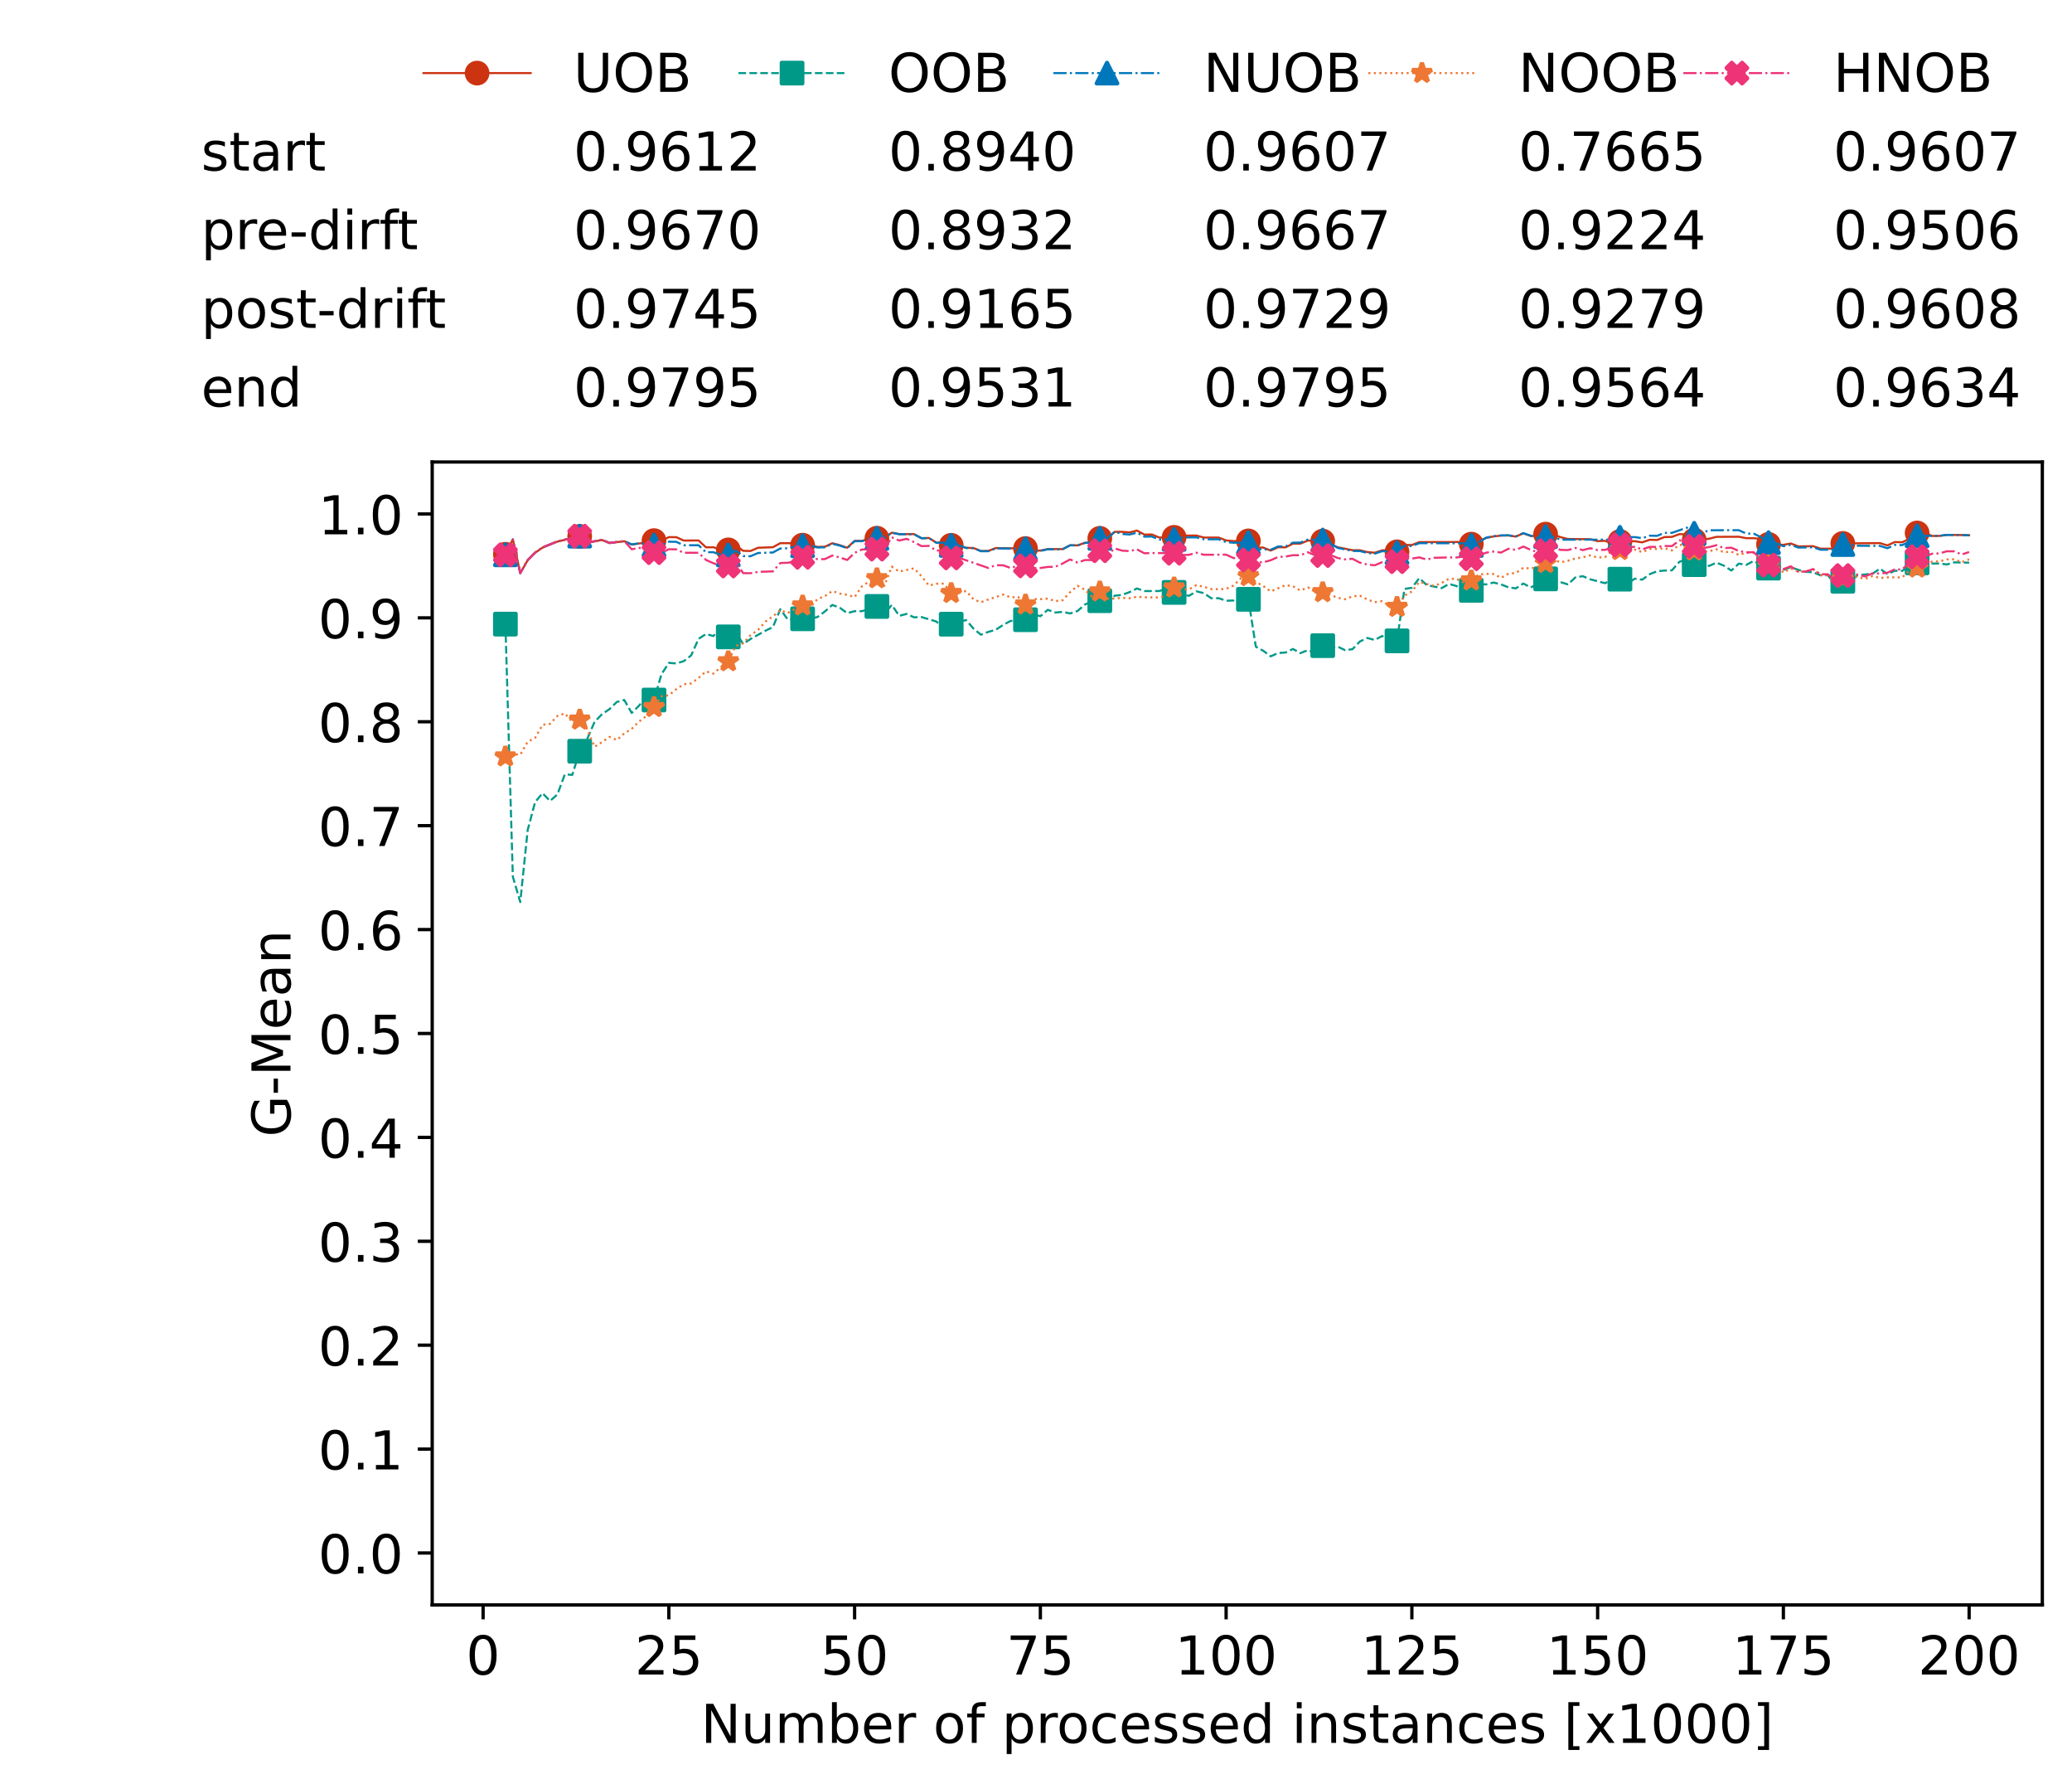 <?xml version="1.0" encoding="utf-8" standalone="no"?>
<!DOCTYPE svg PUBLIC "-//W3C//DTD SVG 1.1//EN"
  "http://www.w3.org/Graphics/SVG/1.1/DTD/svg11.dtd">
<!-- Created with matplotlib (https://matplotlib.org/) -->
<svg height="432.615pt" version="1.1" viewBox="0 0 502.65 432.615" width="502.65pt" xmlns="http://www.w3.org/2000/svg" xmlns:xlink="http://www.w3.org/1999/xlink">
 <defs>
  <style type="text/css">*{stroke-linecap:butt;stroke-linejoin:round;}</style>
 </defs>
 <g id="figure_1">
  <g id="patch_1">
   <path d="M 0 432.615 
L 502.65 432.615 
L 502.65 0 
L 0 0 
z
" style="fill:#ffffff;"/>
  </g>
  <g id="axes_1">
   <g id="patch_2">
    <path d="M 104.85 389.252 
L 495.45 389.252 
L 495.45 112.052 
L 104.85 112.052 
z
" style="fill:#ffffff;"/>
   </g>
   <g id="matplotlib.axis_1">
    <g id="xtick_1">
     <g id="line2d_1">
      <defs>
       <path d="M 0 0 
L 0 3.5 
" id="mf5177d33fc" style="stroke:#000000;stroke-width:0.8;"/>
      </defs>
      <g>
       <use style="stroke:#000000;stroke-width:0.8;" x="117.197" xlink:href="#mf5177d33fc" y="389.252"/>
      </g>
     </g>
     <g id="text_1">
      <!-- 0 -->
      <g transform="translate(113.061 406.13)scale(0.13 -0.13)">
       <defs>
        <path d="M 31.781 66.406 
Q 24.172 66.406 20.328 58.906 
Q 16.5 51.422 16.5 36.375 
Q 16.5 21.391 20.328 13.891 
Q 24.172 6.391 31.781 6.391 
Q 39.453 6.391 43.281 13.891 
Q 47.125 21.391 47.125 36.375 
Q 47.125 51.422 43.281 58.906 
Q 39.453 66.406 31.781 66.406 
z
M 31.781 74.219 
Q 44.047 74.219 50.516 64.516 
Q 56.984 54.828 56.984 36.375 
Q 56.984 17.969 50.516 8.266 
Q 44.047 -1.422 31.781 -1.422 
Q 19.531 -1.422 13.062 8.266 
Q 6.594 17.969 6.594 36.375 
Q 6.594 54.828 13.062 64.516 
Q 19.531 74.219 31.781 74.219 
z
" id="DejaVuSans-48"/>
       </defs>
       <use xlink:href="#DejaVuSans-48"/>
      </g>
     </g>
    </g>
    <g id="xtick_2">
     <g id="line2d_2">
      <g>
       <use style="stroke:#000000;stroke-width:0.8;" x="162.259" xlink:href="#mf5177d33fc" y="389.252"/>
      </g>
     </g>
     <g id="text_2">
      <!-- 25 -->
      <g transform="translate(153.988 406.13)scale(0.13 -0.13)">
       <defs>
        <path d="M 19.188 8.297 
L 53.609 8.297 
L 53.609 0 
L 7.328 0 
L 7.328 8.297 
Q 12.938 14.109 22.625 23.891 
Q 32.328 33.688 34.812 36.531 
Q 39.547 41.844 41.422 45.531 
Q 43.312 49.219 43.312 52.781 
Q 43.312 58.594 39.234 62.25 
Q 35.156 65.922 28.609 65.922 
Q 23.969 65.922 18.812 64.312 
Q 13.672 62.703 7.812 59.422 
L 7.812 69.391 
Q 13.766 71.781 18.938 73 
Q 24.125 74.219 28.422 74.219 
Q 39.75 74.219 46.484 68.547 
Q 53.219 62.891 53.219 53.422 
Q 53.219 48.922 51.531 44.891 
Q 49.859 40.875 45.406 35.406 
Q 44.188 33.984 37.641 27.219 
Q 31.109 20.453 19.188 8.297 
z
" id="DejaVuSans-50"/>
        <path d="M 10.797 72.906 
L 49.516 72.906 
L 49.516 64.594 
L 19.828 64.594 
L 19.828 46.734 
Q 21.969 47.469 24.109 47.828 
Q 26.266 48.188 28.422 48.188 
Q 40.625 48.188 47.75 41.5 
Q 54.891 34.812 54.891 23.391 
Q 54.891 11.625 47.562 5.094 
Q 40.234 -1.422 26.906 -1.422 
Q 22.312 -1.422 17.547 -0.641 
Q 12.797 0.141 7.719 1.703 
L 7.719 11.625 
Q 12.109 9.234 16.797 8.062 
Q 21.484 6.891 26.703 6.891 
Q 35.156 6.891 40.078 11.328 
Q 45.016 15.766 45.016 23.391 
Q 45.016 31 40.078 35.438 
Q 35.156 39.891 26.703 39.891 
Q 22.75 39.891 18.812 39.016 
Q 14.891 38.141 10.797 36.281 
z
" id="DejaVuSans-53"/>
       </defs>
       <use xlink:href="#DejaVuSans-50"/>
       <use x="63.623" xlink:href="#DejaVuSans-53"/>
      </g>
     </g>
    </g>
    <g id="xtick_3">
     <g id="line2d_3">
      <g>
       <use style="stroke:#000000;stroke-width:0.8;" x="207.322" xlink:href="#mf5177d33fc" y="389.252"/>
      </g>
     </g>
     <g id="text_3">
      <!-- 50 -->
      <g transform="translate(199.05 406.13)scale(0.13 -0.13)">
       <use xlink:href="#DejaVuSans-53"/>
       <use x="63.623" xlink:href="#DejaVuSans-48"/>
      </g>
     </g>
    </g>
    <g id="xtick_4">
     <g id="line2d_4">
      <g>
       <use style="stroke:#000000;stroke-width:0.8;" x="252.384" xlink:href="#mf5177d33fc" y="389.252"/>
      </g>
     </g>
     <g id="text_4">
      <!-- 75 -->
      <g transform="translate(244.113 406.13)scale(0.13 -0.13)">
       <defs>
        <path d="M 8.203 72.906 
L 55.078 72.906 
L 55.078 68.703 
L 28.609 0 
L 18.312 0 
L 43.219 64.594 
L 8.203 64.594 
z
" id="DejaVuSans-55"/>
       </defs>
       <use xlink:href="#DejaVuSans-55"/>
       <use x="63.623" xlink:href="#DejaVuSans-53"/>
      </g>
     </g>
    </g>
    <g id="xtick_5">
     <g id="line2d_5">
      <g>
       <use style="stroke:#000000;stroke-width:0.8;" x="297.446" xlink:href="#mf5177d33fc" y="389.252"/>
      </g>
     </g>
     <g id="text_5">
      <!-- 100 -->
      <g transform="translate(285.039 406.13)scale(0.13 -0.13)">
       <defs>
        <path d="M 12.406 8.297 
L 28.516 8.297 
L 28.516 63.922 
L 10.984 60.406 
L 10.984 69.391 
L 28.422 72.906 
L 38.281 72.906 
L 38.281 8.297 
L 54.391 8.297 
L 54.391 0 
L 12.406 0 
z
" id="DejaVuSans-49"/>
       </defs>
       <use xlink:href="#DejaVuSans-49"/>
       <use x="63.623" xlink:href="#DejaVuSans-48"/>
       <use x="127.246" xlink:href="#DejaVuSans-48"/>
      </g>
     </g>
    </g>
    <g id="xtick_6">
     <g id="line2d_6">
      <g>
       <use style="stroke:#000000;stroke-width:0.8;" x="342.509" xlink:href="#mf5177d33fc" y="389.252"/>
      </g>
     </g>
     <g id="text_6">
      <!-- 125 -->
      <g transform="translate(330.102 406.13)scale(0.13 -0.13)">
       <use xlink:href="#DejaVuSans-49"/>
       <use x="63.623" xlink:href="#DejaVuSans-50"/>
       <use x="127.246" xlink:href="#DejaVuSans-53"/>
      </g>
     </g>
    </g>
    <g id="xtick_7">
     <g id="line2d_7">
      <g>
       <use style="stroke:#000000;stroke-width:0.8;" x="387.571" xlink:href="#mf5177d33fc" y="389.252"/>
      </g>
     </g>
     <g id="text_7">
      <!-- 150 -->
      <g transform="translate(375.164 406.13)scale(0.13 -0.13)">
       <use xlink:href="#DejaVuSans-49"/>
       <use x="63.623" xlink:href="#DejaVuSans-53"/>
       <use x="127.246" xlink:href="#DejaVuSans-48"/>
      </g>
     </g>
    </g>
    <g id="xtick_8">
     <g id="line2d_8">
      <g>
       <use style="stroke:#000000;stroke-width:0.8;" x="432.633" xlink:href="#mf5177d33fc" y="389.252"/>
      </g>
     </g>
     <g id="text_8">
      <!-- 175 -->
      <g transform="translate(420.226 406.13)scale(0.13 -0.13)">
       <use xlink:href="#DejaVuSans-49"/>
       <use x="63.623" xlink:href="#DejaVuSans-55"/>
       <use x="127.246" xlink:href="#DejaVuSans-53"/>
      </g>
     </g>
    </g>
    <g id="xtick_9">
     <g id="line2d_9">
      <g>
       <use style="stroke:#000000;stroke-width:0.8;" x="477.695" xlink:href="#mf5177d33fc" y="389.252"/>
      </g>
     </g>
     <g id="text_9">
      <!-- 200 -->
      <g transform="translate(465.289 406.13)scale(0.13 -0.13)">
       <use xlink:href="#DejaVuSans-50"/>
       <use x="63.623" xlink:href="#DejaVuSans-48"/>
       <use x="127.246" xlink:href="#DejaVuSans-48"/>
      </g>
     </g>
    </g>
    <g id="text_10">
     <!-- Number of processed instances [x1000] -->
     <g transform="translate(170.025 422.711)scale(0.13 -0.13)">
      <defs>
       <path d="M 9.812 72.906 
L 23.094 72.906 
L 55.422 11.922 
L 55.422 72.906 
L 64.984 72.906 
L 64.984 0 
L 51.703 0 
L 19.391 60.984 
L 19.391 0 
L 9.812 0 
z
" id="DejaVuSans-78"/>
       <path d="M 8.5 21.578 
L 8.5 54.688 
L 17.484 54.688 
L 17.484 21.922 
Q 17.484 14.156 20.5 10.266 
Q 23.531 6.391 29.594 6.391 
Q 36.859 6.391 41.078 11.031 
Q 45.312 15.672 45.312 23.688 
L 45.312 54.688 
L 54.297 54.688 
L 54.297 0 
L 45.312 0 
L 45.312 8.406 
Q 42.047 3.422 37.719 1 
Q 33.406 -1.422 27.688 -1.422 
Q 18.266 -1.422 13.375 4.438 
Q 8.5 10.297 8.5 21.578 
z
M 31.109 56 
z
" id="DejaVuSans-117"/>
       <path d="M 52 44.188 
Q 55.375 50.25 60.062 53.125 
Q 64.75 56 71.094 56 
Q 79.641 56 84.281 50.016 
Q 88.922 44.047 88.922 33.016 
L 88.922 0 
L 79.891 0 
L 79.891 32.719 
Q 79.891 40.578 77.094 44.375 
Q 74.312 48.188 68.609 48.188 
Q 61.625 48.188 57.562 43.547 
Q 53.516 38.922 53.516 30.906 
L 53.516 0 
L 44.484 0 
L 44.484 32.719 
Q 44.484 40.625 41.703 44.406 
Q 38.922 48.188 33.109 48.188 
Q 26.219 48.188 22.156 43.531 
Q 18.109 38.875 18.109 30.906 
L 18.109 0 
L 9.078 0 
L 9.078 54.688 
L 18.109 54.688 
L 18.109 46.188 
Q 21.188 51.219 25.484 53.609 
Q 29.781 56 35.688 56 
Q 41.656 56 45.828 52.969 
Q 50 49.953 52 44.188 
z
" id="DejaVuSans-109"/>
       <path d="M 48.688 27.297 
Q 48.688 37.203 44.609 42.844 
Q 40.531 48.484 33.406 48.484 
Q 26.266 48.484 22.188 42.844 
Q 18.109 37.203 18.109 27.297 
Q 18.109 17.391 22.188 11.75 
Q 26.266 6.109 33.406 6.109 
Q 40.531 6.109 44.609 11.75 
Q 48.688 17.391 48.688 27.297 
z
M 18.109 46.391 
Q 20.953 51.266 25.266 53.625 
Q 29.594 56 35.594 56 
Q 45.562 56 51.781 48.094 
Q 58.016 40.188 58.016 27.297 
Q 58.016 14.406 51.781 6.484 
Q 45.562 -1.422 35.594 -1.422 
Q 29.594 -1.422 25.266 0.953 
Q 20.953 3.328 18.109 8.203 
L 18.109 0 
L 9.078 0 
L 9.078 75.984 
L 18.109 75.984 
z
" id="DejaVuSans-98"/>
       <path d="M 56.203 29.594 
L 56.203 25.203 
L 14.891 25.203 
Q 15.484 15.922 20.484 11.062 
Q 25.484 6.203 34.422 6.203 
Q 39.594 6.203 44.453 7.469 
Q 49.312 8.734 54.109 11.281 
L 54.109 2.781 
Q 49.266 0.734 44.188 -0.344 
Q 39.109 -1.422 33.891 -1.422 
Q 20.797 -1.422 13.156 6.188 
Q 5.516 13.812 5.516 26.812 
Q 5.516 40.234 12.766 48.109 
Q 20.016 56 32.328 56 
Q 43.359 56 49.781 48.891 
Q 56.203 41.797 56.203 29.594 
z
M 47.219 32.234 
Q 47.125 39.594 43.094 43.984 
Q 39.062 48.391 32.422 48.391 
Q 24.906 48.391 20.391 44.141 
Q 15.875 39.891 15.188 32.172 
z
" id="DejaVuSans-101"/>
       <path d="M 41.109 46.297 
Q 39.594 47.172 37.812 47.578 
Q 36.031 48 33.891 48 
Q 26.266 48 22.188 43.047 
Q 18.109 38.094 18.109 28.812 
L 18.109 0 
L 9.078 0 
L 9.078 54.688 
L 18.109 54.688 
L 18.109 46.188 
Q 20.953 51.172 25.484 53.578 
Q 30.031 56 36.531 56 
Q 37.453 56 38.578 55.875 
Q 39.703 55.766 41.062 55.516 
z
" id="DejaVuSans-114"/>
       <path id="DejaVuSans-32"/>
       <path d="M 30.609 48.391 
Q 23.391 48.391 19.188 42.75 
Q 14.984 37.109 14.984 27.297 
Q 14.984 17.484 19.156 11.844 
Q 23.344 6.203 30.609 6.203 
Q 37.797 6.203 41.984 11.859 
Q 46.188 17.531 46.188 27.297 
Q 46.188 37.016 41.984 42.703 
Q 37.797 48.391 30.609 48.391 
z
M 30.609 56 
Q 42.328 56 49.016 48.375 
Q 55.719 40.766 55.719 27.297 
Q 55.719 13.875 49.016 6.219 
Q 42.328 -1.422 30.609 -1.422 
Q 18.844 -1.422 12.172 6.219 
Q 5.516 13.875 5.516 27.297 
Q 5.516 40.766 12.172 48.375 
Q 18.844 56 30.609 56 
z
" id="DejaVuSans-111"/>
       <path d="M 37.109 75.984 
L 37.109 68.5 
L 28.516 68.5 
Q 23.688 68.5 21.797 66.547 
Q 19.922 64.594 19.922 59.516 
L 19.922 54.688 
L 34.719 54.688 
L 34.719 47.703 
L 19.922 47.703 
L 19.922 0 
L 10.891 0 
L 10.891 47.703 
L 2.297 47.703 
L 2.297 54.688 
L 10.891 54.688 
L 10.891 58.5 
Q 10.891 67.625 15.141 71.797 
Q 19.391 75.984 28.609 75.984 
z
" id="DejaVuSans-102"/>
       <path d="M 18.109 8.203 
L 18.109 -20.797 
L 9.078 -20.797 
L 9.078 54.688 
L 18.109 54.688 
L 18.109 46.391 
Q 20.953 51.266 25.266 53.625 
Q 29.594 56 35.594 56 
Q 45.562 56 51.781 48.094 
Q 58.016 40.188 58.016 27.297 
Q 58.016 14.406 51.781 6.484 
Q 45.562 -1.422 35.594 -1.422 
Q 29.594 -1.422 25.266 0.953 
Q 20.953 3.328 18.109 8.203 
z
M 48.688 27.297 
Q 48.688 37.203 44.609 42.844 
Q 40.531 48.484 33.406 48.484 
Q 26.266 48.484 22.188 42.844 
Q 18.109 37.203 18.109 27.297 
Q 18.109 17.391 22.188 11.75 
Q 26.266 6.109 33.406 6.109 
Q 40.531 6.109 44.609 11.75 
Q 48.688 17.391 48.688 27.297 
z
" id="DejaVuSans-112"/>
       <path d="M 48.781 52.594 
L 48.781 44.188 
Q 44.969 46.297 41.141 47.344 
Q 37.312 48.391 33.406 48.391 
Q 24.656 48.391 19.812 42.844 
Q 14.984 37.312 14.984 27.297 
Q 14.984 17.281 19.812 11.734 
Q 24.656 6.203 33.406 6.203 
Q 37.312 6.203 41.141 7.25 
Q 44.969 8.297 48.781 10.406 
L 48.781 2.094 
Q 45.016 0.344 40.984 -0.531 
Q 36.969 -1.422 32.422 -1.422 
Q 20.062 -1.422 12.781 6.344 
Q 5.516 14.109 5.516 27.297 
Q 5.516 40.672 12.859 48.328 
Q 20.219 56 33.016 56 
Q 37.156 56 41.109 55.141 
Q 45.062 54.297 48.781 52.594 
z
" id="DejaVuSans-99"/>
       <path d="M 44.281 53.078 
L 44.281 44.578 
Q 40.484 46.531 36.375 47.5 
Q 32.281 48.484 27.875 48.484 
Q 21.188 48.484 17.844 46.438 
Q 14.5 44.391 14.5 40.281 
Q 14.5 37.156 16.891 35.375 
Q 19.281 33.594 26.516 31.984 
L 29.594 31.297 
Q 39.156 29.25 43.188 25.516 
Q 47.219 21.781 47.219 15.094 
Q 47.219 7.469 41.188 3.016 
Q 35.156 -1.422 24.609 -1.422 
Q 20.219 -1.422 15.453 -0.562 
Q 10.688 0.297 5.422 2 
L 5.422 11.281 
Q 10.406 8.688 15.234 7.391 
Q 20.062 6.109 24.812 6.109 
Q 31.156 6.109 34.562 8.281 
Q 37.984 10.453 37.984 14.406 
Q 37.984 18.062 35.516 20.016 
Q 33.062 21.969 24.703 23.781 
L 21.578 24.516 
Q 13.234 26.266 9.516 29.906 
Q 5.812 33.547 5.812 39.891 
Q 5.812 47.609 11.281 51.797 
Q 16.75 56 26.812 56 
Q 31.781 56 36.172 55.266 
Q 40.578 54.547 44.281 53.078 
z
" id="DejaVuSans-115"/>
       <path d="M 45.406 46.391 
L 45.406 75.984 
L 54.391 75.984 
L 54.391 0 
L 45.406 0 
L 45.406 8.203 
Q 42.578 3.328 38.25 0.953 
Q 33.938 -1.422 27.875 -1.422 
Q 17.969 -1.422 11.734 6.484 
Q 5.516 14.406 5.516 27.297 
Q 5.516 40.188 11.734 48.094 
Q 17.969 56 27.875 56 
Q 33.938 56 38.25 53.625 
Q 42.578 51.266 45.406 46.391 
z
M 14.797 27.297 
Q 14.797 17.391 18.875 11.75 
Q 22.953 6.109 30.078 6.109 
Q 37.203 6.109 41.297 11.75 
Q 45.406 17.391 45.406 27.297 
Q 45.406 37.203 41.297 42.844 
Q 37.203 48.484 30.078 48.484 
Q 22.953 48.484 18.875 42.844 
Q 14.797 37.203 14.797 27.297 
z
" id="DejaVuSans-100"/>
       <path d="M 9.422 54.688 
L 18.406 54.688 
L 18.406 0 
L 9.422 0 
z
M 9.422 75.984 
L 18.406 75.984 
L 18.406 64.594 
L 9.422 64.594 
z
" id="DejaVuSans-105"/>
       <path d="M 54.891 33.016 
L 54.891 0 
L 45.906 0 
L 45.906 32.719 
Q 45.906 40.484 42.875 44.328 
Q 39.844 48.188 33.797 48.188 
Q 26.516 48.188 22.312 43.547 
Q 18.109 38.922 18.109 30.906 
L 18.109 0 
L 9.078 0 
L 9.078 54.688 
L 18.109 54.688 
L 18.109 46.188 
Q 21.344 51.125 25.703 53.562 
Q 30.078 56 35.797 56 
Q 45.219 56 50.047 50.172 
Q 54.891 44.344 54.891 33.016 
z
" id="DejaVuSans-110"/>
       <path d="M 18.312 70.219 
L 18.312 54.688 
L 36.812 54.688 
L 36.812 47.703 
L 18.312 47.703 
L 18.312 18.016 
Q 18.312 11.328 20.141 9.422 
Q 21.969 7.516 27.594 7.516 
L 36.812 7.516 
L 36.812 0 
L 27.594 0 
Q 17.188 0 13.234 3.875 
Q 9.281 7.766 9.281 18.016 
L 9.281 47.703 
L 2.688 47.703 
L 2.688 54.688 
L 9.281 54.688 
L 9.281 70.219 
z
" id="DejaVuSans-116"/>
       <path d="M 34.281 27.484 
Q 23.391 27.484 19.188 25 
Q 14.984 22.516 14.984 16.5 
Q 14.984 11.719 18.141 8.906 
Q 21.297 6.109 26.703 6.109 
Q 34.188 6.109 38.703 11.406 
Q 43.219 16.703 43.219 25.484 
L 43.219 27.484 
z
M 52.203 31.203 
L 52.203 0 
L 43.219 0 
L 43.219 8.297 
Q 40.141 3.328 35.547 0.953 
Q 30.953 -1.422 24.312 -1.422 
Q 15.922 -1.422 10.953 3.297 
Q 6 8.016 6 15.922 
Q 6 25.141 12.172 29.828 
Q 18.359 34.516 30.609 34.516 
L 43.219 34.516 
L 43.219 35.406 
Q 43.219 41.609 39.141 45 
Q 35.062 48.391 27.688 48.391 
Q 23 48.391 18.547 47.266 
Q 14.109 46.141 10.016 43.891 
L 10.016 52.203 
Q 14.938 54.109 19.578 55.047 
Q 24.219 56 28.609 56 
Q 40.484 56 46.344 49.844 
Q 52.203 43.703 52.203 31.203 
z
" id="DejaVuSans-97"/>
       <path d="M 8.594 75.984 
L 29.297 75.984 
L 29.297 69 
L 17.578 69 
L 17.578 -6.203 
L 29.297 -6.203 
L 29.297 -13.188 
L 8.594 -13.188 
z
" id="DejaVuSans-91"/>
       <path d="M 54.891 54.688 
L 35.109 28.078 
L 55.906 0 
L 45.312 0 
L 29.391 21.484 
L 13.484 0 
L 2.875 0 
L 24.125 28.609 
L 4.688 54.688 
L 15.281 54.688 
L 29.781 35.203 
L 44.281 54.688 
z
" id="DejaVuSans-120"/>
       <path d="M 30.422 75.984 
L 30.422 -13.188 
L 9.719 -13.188 
L 9.719 -6.203 
L 21.391 -6.203 
L 21.391 69 
L 9.719 69 
L 9.719 75.984 
z
" id="DejaVuSans-93"/>
      </defs>
      <use xlink:href="#DejaVuSans-78"/>
      <use x="74.805" xlink:href="#DejaVuSans-117"/>
      <use x="138.184" xlink:href="#DejaVuSans-109"/>
      <use x="235.596" xlink:href="#DejaVuSans-98"/>
      <use x="299.072" xlink:href="#DejaVuSans-101"/>
      <use x="360.596" xlink:href="#DejaVuSans-114"/>
      <use x="401.709" xlink:href="#DejaVuSans-32"/>
      <use x="433.496" xlink:href="#DejaVuSans-111"/>
      <use x="494.678" xlink:href="#DejaVuSans-102"/>
      <use x="529.883" xlink:href="#DejaVuSans-32"/>
      <use x="561.67" xlink:href="#DejaVuSans-112"/>
      <use x="625.146" xlink:href="#DejaVuSans-114"/>
      <use x="664.01" xlink:href="#DejaVuSans-111"/>
      <use x="725.191" xlink:href="#DejaVuSans-99"/>
      <use x="780.172" xlink:href="#DejaVuSans-101"/>
      <use x="841.695" xlink:href="#DejaVuSans-115"/>
      <use x="893.795" xlink:href="#DejaVuSans-115"/>
      <use x="945.895" xlink:href="#DejaVuSans-101"/>
      <use x="1007.418" xlink:href="#DejaVuSans-100"/>
      <use x="1070.895" xlink:href="#DejaVuSans-32"/>
      <use x="1102.682" xlink:href="#DejaVuSans-105"/>
      <use x="1130.465" xlink:href="#DejaVuSans-110"/>
      <use x="1193.844" xlink:href="#DejaVuSans-115"/>
      <use x="1245.943" xlink:href="#DejaVuSans-116"/>
      <use x="1285.152" xlink:href="#DejaVuSans-97"/>
      <use x="1346.432" xlink:href="#DejaVuSans-110"/>
      <use x="1409.811" xlink:href="#DejaVuSans-99"/>
      <use x="1464.791" xlink:href="#DejaVuSans-101"/>
      <use x="1526.314" xlink:href="#DejaVuSans-115"/>
      <use x="1578.414" xlink:href="#DejaVuSans-32"/>
      <use x="1610.201" xlink:href="#DejaVuSans-91"/>
      <use x="1649.215" xlink:href="#DejaVuSans-120"/>
      <use x="1708.395" xlink:href="#DejaVuSans-49"/>
      <use x="1772.018" xlink:href="#DejaVuSans-48"/>
      <use x="1835.641" xlink:href="#DejaVuSans-48"/>
      <use x="1899.264" xlink:href="#DejaVuSans-48"/>
      <use x="1962.887" xlink:href="#DejaVuSans-93"/>
     </g>
    </g>
   </g>
   <g id="matplotlib.axis_2">
    <g id="ytick_1">
     <g id="line2d_10">
      <defs>
       <path d="M 0 0 
L -3.5 0 
" id="ma622fdf803" style="stroke:#000000;stroke-width:0.8;"/>
      </defs>
      <g>
       <use style="stroke:#000000;stroke-width:0.8;" x="104.85" xlink:href="#ma622fdf803" y="376.652"/>
      </g>
     </g>
     <g id="text_11">
      <!-- 0.0 -->
      <g transform="translate(77.176 381.591)scale(0.13 -0.13)">
       <defs>
        <path d="M 10.688 12.406 
L 21 12.406 
L 21 0 
L 10.688 0 
z
" id="DejaVuSans-46"/>
       </defs>
       <use xlink:href="#DejaVuSans-48"/>
       <use x="63.623" xlink:href="#DejaVuSans-46"/>
       <use x="95.41" xlink:href="#DejaVuSans-48"/>
      </g>
     </g>
    </g>
    <g id="ytick_2">
     <g id="line2d_11">
      <g>
       <use style="stroke:#000000;stroke-width:0.8;" x="104.85" xlink:href="#ma622fdf803" y="351.452"/>
      </g>
     </g>
     <g id="text_12">
      <!-- 0.1 -->
      <g transform="translate(77.176 356.391)scale(0.13 -0.13)">
       <use xlink:href="#DejaVuSans-48"/>
       <use x="63.623" xlink:href="#DejaVuSans-46"/>
       <use x="95.41" xlink:href="#DejaVuSans-49"/>
      </g>
     </g>
    </g>
    <g id="ytick_3">
     <g id="line2d_12">
      <g>
       <use style="stroke:#000000;stroke-width:0.8;" x="104.85" xlink:href="#ma622fdf803" y="326.252"/>
      </g>
     </g>
     <g id="text_13">
      <!-- 0.2 -->
      <g transform="translate(77.176 331.191)scale(0.13 -0.13)">
       <use xlink:href="#DejaVuSans-48"/>
       <use x="63.623" xlink:href="#DejaVuSans-46"/>
       <use x="95.41" xlink:href="#DejaVuSans-50"/>
      </g>
     </g>
    </g>
    <g id="ytick_4">
     <g id="line2d_13">
      <g>
       <use style="stroke:#000000;stroke-width:0.8;" x="104.85" xlink:href="#ma622fdf803" y="301.052"/>
      </g>
     </g>
     <g id="text_14">
      <!-- 0.3 -->
      <g transform="translate(77.176 305.991)scale(0.13 -0.13)">
       <defs>
        <path d="M 40.578 39.312 
Q 47.656 37.797 51.625 33 
Q 55.609 28.219 55.609 21.188 
Q 55.609 10.406 48.188 4.484 
Q 40.766 -1.422 27.094 -1.422 
Q 22.516 -1.422 17.656 -0.516 
Q 12.797 0.391 7.625 2.203 
L 7.625 11.719 
Q 11.719 9.328 16.594 8.109 
Q 21.484 6.891 26.812 6.891 
Q 36.078 6.891 40.938 10.547 
Q 45.797 14.203 45.797 21.188 
Q 45.797 27.641 41.281 31.266 
Q 36.766 34.906 28.719 34.906 
L 20.219 34.906 
L 20.219 43.016 
L 29.109 43.016 
Q 36.375 43.016 40.234 45.922 
Q 44.094 48.828 44.094 54.297 
Q 44.094 59.906 40.109 62.906 
Q 36.141 65.922 28.719 65.922 
Q 24.656 65.922 20.016 65.031 
Q 15.375 64.156 9.812 62.312 
L 9.812 71.094 
Q 15.438 72.656 20.344 73.438 
Q 25.25 74.219 29.594 74.219 
Q 40.828 74.219 47.359 69.109 
Q 53.906 64.016 53.906 55.328 
Q 53.906 49.266 50.438 45.094 
Q 46.969 40.922 40.578 39.312 
z
" id="DejaVuSans-51"/>
       </defs>
       <use xlink:href="#DejaVuSans-48"/>
       <use x="63.623" xlink:href="#DejaVuSans-46"/>
       <use x="95.41" xlink:href="#DejaVuSans-51"/>
      </g>
     </g>
    </g>
    <g id="ytick_5">
     <g id="line2d_14">
      <g>
       <use style="stroke:#000000;stroke-width:0.8;" x="104.85" xlink:href="#ma622fdf803" y="275.852"/>
      </g>
     </g>
     <g id="text_15">
      <!-- 0.4 -->
      <g transform="translate(77.176 280.791)scale(0.13 -0.13)">
       <defs>
        <path d="M 37.797 64.312 
L 12.891 25.391 
L 37.797 25.391 
z
M 35.203 72.906 
L 47.609 72.906 
L 47.609 25.391 
L 58.016 25.391 
L 58.016 17.188 
L 47.609 17.188 
L 47.609 0 
L 37.797 0 
L 37.797 17.188 
L 4.891 17.188 
L 4.891 26.703 
z
" id="DejaVuSans-52"/>
       </defs>
       <use xlink:href="#DejaVuSans-48"/>
       <use x="63.623" xlink:href="#DejaVuSans-46"/>
       <use x="95.41" xlink:href="#DejaVuSans-52"/>
      </g>
     </g>
    </g>
    <g id="ytick_6">
     <g id="line2d_15">
      <g>
       <use style="stroke:#000000;stroke-width:0.8;" x="104.85" xlink:href="#ma622fdf803" y="250.652"/>
      </g>
     </g>
     <g id="text_16">
      <!-- 0.5 -->
      <g transform="translate(77.176 255.591)scale(0.13 -0.13)">
       <use xlink:href="#DejaVuSans-48"/>
       <use x="63.623" xlink:href="#DejaVuSans-46"/>
       <use x="95.41" xlink:href="#DejaVuSans-53"/>
      </g>
     </g>
    </g>
    <g id="ytick_7">
     <g id="line2d_16">
      <g>
       <use style="stroke:#000000;stroke-width:0.8;" x="104.85" xlink:href="#ma622fdf803" y="225.452"/>
      </g>
     </g>
     <g id="text_17">
      <!-- 0.6 -->
      <g transform="translate(77.176 230.391)scale(0.13 -0.13)">
       <defs>
        <path d="M 33.016 40.375 
Q 26.375 40.375 22.484 35.828 
Q 18.609 31.297 18.609 23.391 
Q 18.609 15.531 22.484 10.953 
Q 26.375 6.391 33.016 6.391 
Q 39.656 6.391 43.531 10.953 
Q 47.406 15.531 47.406 23.391 
Q 47.406 31.297 43.531 35.828 
Q 39.656 40.375 33.016 40.375 
z
M 52.594 71.297 
L 52.594 62.312 
Q 48.875 64.062 45.094 64.984 
Q 41.312 65.922 37.594 65.922 
Q 27.828 65.922 22.672 59.328 
Q 17.531 52.734 16.797 39.406 
Q 19.672 43.656 24.016 45.922 
Q 28.375 48.188 33.594 48.188 
Q 44.578 48.188 50.953 41.516 
Q 57.328 34.859 57.328 23.391 
Q 57.328 12.156 50.688 5.359 
Q 44.047 -1.422 33.016 -1.422 
Q 20.359 -1.422 13.672 8.266 
Q 6.984 17.969 6.984 36.375 
Q 6.984 53.656 15.188 63.938 
Q 23.391 74.219 37.203 74.219 
Q 40.922 74.219 44.703 73.484 
Q 48.484 72.75 52.594 71.297 
z
" id="DejaVuSans-54"/>
       </defs>
       <use xlink:href="#DejaVuSans-48"/>
       <use x="63.623" xlink:href="#DejaVuSans-46"/>
       <use x="95.41" xlink:href="#DejaVuSans-54"/>
      </g>
     </g>
    </g>
    <g id="ytick_8">
     <g id="line2d_17">
      <g>
       <use style="stroke:#000000;stroke-width:0.8;" x="104.85" xlink:href="#ma622fdf803" y="200.252"/>
      </g>
     </g>
     <g id="text_18">
      <!-- 0.7 -->
      <g transform="translate(77.176 205.191)scale(0.13 -0.13)">
       <use xlink:href="#DejaVuSans-48"/>
       <use x="63.623" xlink:href="#DejaVuSans-46"/>
       <use x="95.41" xlink:href="#DejaVuSans-55"/>
      </g>
     </g>
    </g>
    <g id="ytick_9">
     <g id="line2d_18">
      <g>
       <use style="stroke:#000000;stroke-width:0.8;" x="104.85" xlink:href="#ma622fdf803" y="175.052"/>
      </g>
     </g>
     <g id="text_19">
      <!-- 0.8 -->
      <g transform="translate(77.176 179.991)scale(0.13 -0.13)">
       <defs>
        <path d="M 31.781 34.625 
Q 24.75 34.625 20.719 30.859 
Q 16.703 27.094 16.703 20.516 
Q 16.703 13.922 20.719 10.156 
Q 24.75 6.391 31.781 6.391 
Q 38.812 6.391 42.859 10.172 
Q 46.922 13.969 46.922 20.516 
Q 46.922 27.094 42.891 30.859 
Q 38.875 34.625 31.781 34.625 
z
M 21.922 38.812 
Q 15.578 40.375 12.031 44.719 
Q 8.5 49.078 8.5 55.328 
Q 8.5 64.062 14.719 69.141 
Q 20.953 74.219 31.781 74.219 
Q 42.672 74.219 48.875 69.141 
Q 55.078 64.062 55.078 55.328 
Q 55.078 49.078 51.531 44.719 
Q 48 40.375 41.703 38.812 
Q 48.828 37.156 52.797 32.312 
Q 56.781 27.484 56.781 20.516 
Q 56.781 9.906 50.312 4.234 
Q 43.844 -1.422 31.781 -1.422 
Q 19.734 -1.422 13.25 4.234 
Q 6.781 9.906 6.781 20.516 
Q 6.781 27.484 10.781 32.312 
Q 14.797 37.156 21.922 38.812 
z
M 18.312 54.391 
Q 18.312 48.734 21.844 45.562 
Q 25.391 42.391 31.781 42.391 
Q 38.141 42.391 41.719 45.562 
Q 45.312 48.734 45.312 54.391 
Q 45.312 60.062 41.719 63.234 
Q 38.141 66.406 31.781 66.406 
Q 25.391 66.406 21.844 63.234 
Q 18.312 60.062 18.312 54.391 
z
" id="DejaVuSans-56"/>
       </defs>
       <use xlink:href="#DejaVuSans-48"/>
       <use x="63.623" xlink:href="#DejaVuSans-46"/>
       <use x="95.41" xlink:href="#DejaVuSans-56"/>
      </g>
     </g>
    </g>
    <g id="ytick_10">
     <g id="line2d_19">
      <g>
       <use style="stroke:#000000;stroke-width:0.8;" x="104.85" xlink:href="#ma622fdf803" y="149.852"/>
      </g>
     </g>
     <g id="text_20">
      <!-- 0.9 -->
      <g transform="translate(77.176 154.791)scale(0.13 -0.13)">
       <defs>
        <path d="M 10.984 1.516 
L 10.984 10.5 
Q 14.703 8.734 18.5 7.812 
Q 22.312 6.891 25.984 6.891 
Q 35.75 6.891 40.891 13.453 
Q 46.047 20.016 46.781 33.406 
Q 43.953 29.203 39.594 26.953 
Q 35.25 24.703 29.984 24.703 
Q 19.047 24.703 12.672 31.312 
Q 6.297 37.938 6.297 49.422 
Q 6.297 60.641 12.938 67.422 
Q 19.578 74.219 30.609 74.219 
Q 43.266 74.219 49.922 64.516 
Q 56.594 54.828 56.594 36.375 
Q 56.594 19.141 48.406 8.859 
Q 40.234 -1.422 26.422 -1.422 
Q 22.703 -1.422 18.891 -0.688 
Q 15.094 0.047 10.984 1.516 
z
M 30.609 32.422 
Q 37.25 32.422 41.125 36.953 
Q 45.016 41.5 45.016 49.422 
Q 45.016 57.281 41.125 61.844 
Q 37.25 66.406 30.609 66.406 
Q 23.969 66.406 20.094 61.844 
Q 16.219 57.281 16.219 49.422 
Q 16.219 41.5 20.094 36.953 
Q 23.969 32.422 30.609 32.422 
z
" id="DejaVuSans-57"/>
       </defs>
       <use xlink:href="#DejaVuSans-48"/>
       <use x="63.623" xlink:href="#DejaVuSans-46"/>
       <use x="95.41" xlink:href="#DejaVuSans-57"/>
      </g>
     </g>
    </g>
    <g id="ytick_11">
     <g id="line2d_20">
      <g>
       <use style="stroke:#000000;stroke-width:0.8;" x="104.85" xlink:href="#ma622fdf803" y="124.652"/>
      </g>
     </g>
     <g id="text_21">
      <!-- 1.0 -->
      <g transform="translate(77.176 129.591)scale(0.13 -0.13)">
       <use xlink:href="#DejaVuSans-49"/>
       <use x="63.623" xlink:href="#DejaVuSans-46"/>
       <use x="95.41" xlink:href="#DejaVuSans-48"/>
      </g>
     </g>
    </g>
    <g id="text_22">
     <!-- G-Mean -->
     <g transform="translate(70.472 275.744)rotate(-90)scale(0.13 -0.13)">
      <defs>
       <path d="M 59.516 10.406 
L 59.516 29.984 
L 43.406 29.984 
L 43.406 38.094 
L 69.281 38.094 
L 69.281 6.781 
Q 63.578 2.734 56.688 0.656 
Q 49.812 -1.422 42 -1.422 
Q 24.906 -1.422 15.25 8.562 
Q 5.609 18.562 5.609 36.375 
Q 5.609 54.25 15.25 64.234 
Q 24.906 74.219 42 74.219 
Q 49.125 74.219 55.547 72.453 
Q 61.969 70.703 67.391 67.281 
L 67.391 56.781 
Q 61.922 61.422 55.766 63.766 
Q 49.609 66.109 42.828 66.109 
Q 29.438 66.109 22.719 58.641 
Q 16.016 51.172 16.016 36.375 
Q 16.016 21.625 22.719 14.156 
Q 29.438 6.688 42.828 6.688 
Q 48.047 6.688 52.141 7.594 
Q 56.25 8.5 59.516 10.406 
z
" id="DejaVuSans-71"/>
       <path d="M 4.891 31.391 
L 31.203 31.391 
L 31.203 23.391 
L 4.891 23.391 
z
" id="DejaVuSans-45"/>
       <path d="M 9.812 72.906 
L 24.516 72.906 
L 43.109 23.297 
L 61.812 72.906 
L 76.516 72.906 
L 76.516 0 
L 66.891 0 
L 66.891 64.016 
L 48.094 14.016 
L 38.188 14.016 
L 19.391 64.016 
L 19.391 0 
L 9.812 0 
z
" id="DejaVuSans-77"/>
      </defs>
      <use xlink:href="#DejaVuSans-71"/>
      <use x="77.49" xlink:href="#DejaVuSans-45"/>
      <use x="113.574" xlink:href="#DejaVuSans-77"/>
      <use x="199.854" xlink:href="#DejaVuSans-101"/>
      <use x="261.377" xlink:href="#DejaVuSans-97"/>
      <use x="322.656" xlink:href="#DejaVuSans-110"/>
     </g>
    </g>
   </g>
   <g id="line2d_21"/>
   <g id="line2d_22"/>
   <g id="line2d_23"/>
   <g id="line2d_24"/>
   <g id="line2d_25"/>
   <g id="line2d_26">
    <path clip-path="url(#p1739381c57)" d="M 122.605 134.436 
L 124.407 130.826 
L 126.21 139.024 
L 128.012 135.878 
L 129.815 134.069 
L 131.617 132.817 
L 135.222 131.351 
L 140.629 130.093 
L 142.432 131.653 
L 146.037 130.963 
L 147.839 131.72 
L 151.444 131.265 
L 153.247 132.082 
L 156.852 131.55 
L 158.654 131.118 
L 160.457 131.144 
L 162.259 130.265 
L 164.062 130.284 
L 165.864 131.097 
L 169.469 131.084 
L 171.272 132.754 
L 173.074 132.721 
L 174.877 133.36 
L 176.679 133.36 
L 178.482 132.293 
L 180.284 133.592 
L 182.087 133.63 
L 183.889 132.849 
L 187.494 132.721 
L 189.297 131.739 
L 192.902 131.732 
L 194.704 132.218 
L 196.507 132.179 
L 198.309 132.647 
L 200.112 132.596 
L 201.914 131.75 
L 203.717 132.216 
L 205.519 132.851 
L 207.322 131.175 
L 209.124 131.182 
L 210.927 130.575 
L 214.532 130.447 
L 216.334 129.194 
L 218.137 129.541 
L 221.742 129.54 
L 223.544 130.516 
L 225.347 130.484 
L 227.149 131.605 
L 228.952 131.599 
L 230.754 132.252 
L 232.557 132.226 
L 234.359 132.864 
L 236.162 132.915 
L 237.964 133.631 
L 239.767 133.621 
L 241.569 132.922 
L 248.779 133.038 
L 250.581 133.568 
L 252.384 133.536 
L 254.186 133.17 
L 257.791 133.177 
L 259.594 132.238 
L 261.396 132.27 
L 263.199 131.653 
L 265.001 131.615 
L 266.804 130.566 
L 268.606 130.63 
L 270.409 128.986 
L 272.211 128.986 
L 274.014 129.127 
L 275.816 128.684 
L 277.619 129.657 
L 279.421 129.625 
L 281.224 130.369 
L 284.829 130.323 
L 286.631 129.902 
L 290.236 129.881 
L 292.039 130.37 
L 295.644 130.378 
L 297.446 131.075 
L 299.249 131.232 
L 302.854 131.186 
L 304.656 132.815 
L 306.459 132.803 
L 308.261 133.535 
L 310.064 132.729 
L 311.866 132.749 
L 313.669 131.848 
L 315.471 131.848 
L 317.274 131.11 
L 320.879 131.227 
L 324.484 132.717 
L 328.089 133.442 
L 329.891 133.447 
L 331.694 133.896 
L 333.496 134.058 
L 335.299 133.467 
L 337.101 133.487 
L 338.904 133.835 
L 340.706 132.143 
L 342.509 132.194 
L 344.311 131.475 
L 355.126 131.45 
L 356.928 131.973 
L 360.533 130.471 
L 362.336 130.1 
L 364.138 129.902 
L 365.941 129.876 
L 367.743 130.13 
L 369.546 129.348 
L 371.348 130 
L 373.151 129.935 
L 374.953 129.541 
L 376.756 129.612 
L 378.558 130.275 
L 380.361 130.723 
L 385.768 130.774 
L 387.571 131.24 
L 389.373 131.168 
L 391.176 131.883 
L 392.978 131.327 
L 396.583 131.262 
L 398.386 131.537 
L 400.188 130.92 
L 401.991 130.965 
L 403.793 130.257 
L 405.596 130.219 
L 407.398 129.547 
L 409.201 129.611 
L 411.003 130.979 
L 412.806 130.941 
L 414.608 130.657 
L 416.411 130.203 
L 421.818 130.177 
L 423.621 130.524 
L 425.423 130.537 
L 427.226 130.696 
L 429.028 132.023 
L 432.633 132.138 
L 434.436 131.817 
L 436.238 132.514 
L 439.843 132.469 
L 441.646 133.067 
L 445.251 133.079 
L 447.053 131.795 
L 456.066 131.725 
L 457.868 132.277 
L 459.671 131.464 
L 461.473 131.509 
L 463.276 130.643 
L 465.078 129.264 
L 466.881 129.225 
L 468.683 129.988 
L 470.485 129.975 
L 472.288 129.727 
L 475.893 129.765 
L 477.695 129.826 
L 477.695 129.826 
" style="fill:none;stroke:#cc3311;stroke-linecap:square;stroke-width:0.5;"/>
    <defs>
     <path d="M 0 2.5 
C 0.663 2.5 1.299 2.237 1.768 1.768 
C 2.237 1.299 2.5 0.663 2.5 0 
C 2.5 -0.663 2.237 -1.299 1.768 -1.768 
C 1.299 -2.237 0.663 -2.5 0 -2.5 
C -0.663 -2.5 -1.299 -2.237 -1.768 -1.768 
C -2.237 -1.299 -2.5 -0.663 -2.5 0 
C -2.5 0.663 -2.237 1.299 -1.768 1.768 
C -1.299 2.237 -0.663 2.5 0 2.5 
z
" id="m24815db602" style="stroke:#cc3311;"/>
    </defs>
    <g clip-path="url(#p1739381c57)">
     <use style="fill:#cc3311;stroke:#cc3311;" x="122.605" xlink:href="#m24815db602" y="134.436"/>
     <use style="fill:#cc3311;stroke:#cc3311;" x="140.629" xlink:href="#m24815db602" y="130.093"/>
     <use style="fill:#cc3311;stroke:#cc3311;" x="158.654" xlink:href="#m24815db602" y="131.118"/>
     <use style="fill:#cc3311;stroke:#cc3311;" x="176.679" xlink:href="#m24815db602" y="133.36"/>
     <use style="fill:#cc3311;stroke:#cc3311;" x="194.704" xlink:href="#m24815db602" y="132.218"/>
     <use style="fill:#cc3311;stroke:#cc3311;" x="212.729" xlink:href="#m24815db602" y="130.537"/>
     <use style="fill:#cc3311;stroke:#cc3311;" x="230.754" xlink:href="#m24815db602" y="132.252"/>
     <use style="fill:#cc3311;stroke:#cc3311;" x="248.779" xlink:href="#m24815db602" y="133.038"/>
     <use style="fill:#cc3311;stroke:#cc3311;" x="266.804" xlink:href="#m24815db602" y="130.566"/>
     <use style="fill:#cc3311;stroke:#cc3311;" x="284.829" xlink:href="#m24815db602" y="130.323"/>
     <use style="fill:#cc3311;stroke:#cc3311;" x="302.854" xlink:href="#m24815db602" y="131.186"/>
     <use style="fill:#cc3311;stroke:#cc3311;" x="320.879" xlink:href="#m24815db602" y="131.227"/>
     <use style="fill:#cc3311;stroke:#cc3311;" x="338.904" xlink:href="#m24815db602" y="133.835"/>
     <use style="fill:#cc3311;stroke:#cc3311;" x="356.928" xlink:href="#m24815db602" y="131.973"/>
     <use style="fill:#cc3311;stroke:#cc3311;" x="374.953" xlink:href="#m24815db602" y="129.541"/>
     <use style="fill:#cc3311;stroke:#cc3311;" x="392.978" xlink:href="#m24815db602" y="131.327"/>
     <use style="fill:#cc3311;stroke:#cc3311;" x="411.003" xlink:href="#m24815db602" y="130.979"/>
     <use style="fill:#cc3311;stroke:#cc3311;" x="429.028" xlink:href="#m24815db602" y="132.023"/>
     <use style="fill:#cc3311;stroke:#cc3311;" x="447.053" xlink:href="#m24815db602" y="131.795"/>
     <use style="fill:#cc3311;stroke:#cc3311;" x="465.078" xlink:href="#m24815db602" y="129.264"/>
    </g>
   </g>
   <g id="line2d_27"/>
   <g id="line2d_28"/>
   <g id="line2d_29"/>
   <g id="line2d_30"/>
   <g id="line2d_31">
    <path clip-path="url(#p1739381c57)" d="M 122.605 151.371 
L 124.407 212.598 
L 126.21 218.785 
L 128.012 201.295 
L 129.815 194.537 
L 131.617 192.373 
L 133.419 194.266 
L 135.222 192.677 
L 137.024 187.804 
L 138.827 187.935 
L 140.629 182.193 
L 142.432 179.266 
L 144.234 175.085 
L 146.037 173.217 
L 147.839 172.001 
L 149.642 170.247 
L 151.444 169.779 
L 153.247 172.909 
L 155.049 171.128 
L 156.852 168.804 
L 158.654 169.78 
L 160.457 163.536 
L 162.259 160.769 
L 164.062 160.908 
L 165.864 160.358 
L 167.667 158.961 
L 169.469 154.932 
L 171.272 153.775 
L 173.074 154.265 
L 174.877 152.158 
L 176.679 154.469 
L 178.482 153.348 
L 180.284 156.18 
L 182.087 154.972 
L 185.692 152.969 
L 187.494 152.097 
L 189.297 147.756 
L 191.099 150.249 
L 192.902 150.261 
L 194.704 150.071 
L 196.507 150.076 
L 198.309 149.644 
L 200.112 148.303 
L 201.914 146.717 
L 203.717 147.39 
L 205.519 148.713 
L 207.322 148.233 
L 209.124 148.228 
L 212.729 147.081 
L 214.532 148.941 
L 216.334 146.706 
L 218.137 149.359 
L 219.939 148.901 
L 221.742 149.72 
L 223.544 149.657 
L 227.149 150.736 
L 228.952 152.411 
L 230.754 151.388 
L 232.557 150.82 
L 234.359 150.387 
L 236.162 152.449 
L 237.964 153.936 
L 239.767 153.252 
L 241.569 152.736 
L 243.372 151.559 
L 245.174 150.592 
L 246.976 150.554 
L 248.779 150.304 
L 250.581 148.956 
L 252.384 149.449 
L 254.186 147.905 
L 255.989 148.564 
L 257.791 148.397 
L 259.594 148.786 
L 261.396 148.189 
L 263.199 146.615 
L 265.001 145.821 
L 266.804 145.693 
L 268.606 146.156 
L 270.409 144.481 
L 272.211 144.284 
L 274.014 143.61 
L 275.816 142.728 
L 277.619 143.35 
L 281.224 143.343 
L 283.026 142.801 
L 284.829 143.68 
L 288.434 144.51 
L 290.236 143.42 
L 292.039 143.859 
L 293.841 145.091 
L 295.644 145.086 
L 297.446 145.695 
L 299.249 145.642 
L 301.051 144.767 
L 302.854 145.357 
L 304.656 156.842 
L 306.459 157.839 
L 308.261 159.186 
L 310.064 158.379 
L 311.866 158.255 
L 313.669 157.399 
L 315.471 158.408 
L 317.274 157.676 
L 319.076 158.402 
L 320.879 156.593 
L 322.681 157.145 
L 324.484 156.818 
L 326.286 157.68 
L 328.089 157.459 
L 329.891 155.586 
L 331.694 154.733 
L 333.496 155.212 
L 335.299 154.247 
L 337.101 155.821 
L 338.904 155.432 
L 340.706 142.832 
L 342.509 142.555 
L 344.311 140.219 
L 346.114 141.9 
L 349.719 142.643 
L 351.521 141.621 
L 353.324 142.128 
L 355.126 143.1 
L 356.928 143.173 
L 358.731 141.681 
L 360.533 141.73 
L 362.336 141.288 
L 364.138 141.736 
L 365.941 142.45 
L 367.743 142.699 
L 369.546 141.525 
L 371.348 142.485 
L 373.151 141.538 
L 374.953 140.392 
L 376.756 140.437 
L 378.558 141.186 
L 380.361 141.741 
L 382.163 140.048 
L 383.966 139.747 
L 385.768 140.493 
L 389.373 141.445 
L 391.176 140.461 
L 392.978 140.467 
L 394.781 141.558 
L 396.583 140.35 
L 398.386 140.592 
L 400.188 139.268 
L 401.991 138.549 
L 403.793 138.377 
L 405.596 138.323 
L 407.398 136.266 
L 409.201 135.625 
L 411.003 136.936 
L 412.806 136.91 
L 414.608 137.255 
L 416.411 136.464 
L 418.213 137.197 
L 420.016 138.383 
L 421.818 136.69 
L 423.621 137.01 
L 425.423 136.051 
L 427.226 137.035 
L 429.028 137.784 
L 430.831 136.725 
L 432.633 138.223 
L 434.436 137.548 
L 436.238 138.201 
L 438.041 138.688 
L 439.843 138.792 
L 441.646 139.535 
L 443.448 139.529 
L 445.251 141.84 
L 447.053 140.975 
L 448.856 140.968 
L 450.658 139.504 
L 454.263 139.15 
L 456.066 137.916 
L 457.868 139.24 
L 459.671 138.42 
L 461.473 138.452 
L 463.276 137.218 
L 465.078 136.518 
L 466.881 136.473 
L 468.683 136.673 
L 470.485 136.673 
L 472.288 136.896 
L 474.09 136.39 
L 477.695 136.469 
L 477.695 136.469 
" style="fill:none;stroke:#009988;stroke-dasharray:1.85,0.8;stroke-dashoffset:0;stroke-width:0.5;"/>
    <defs>
     <path d="M -2.5 2.5 
L 2.5 2.5 
L 2.5 -2.5 
L -2.5 -2.5 
z
" id="m675d7acabf" style="stroke:#009988;stroke-linejoin:miter;"/>
    </defs>
    <g clip-path="url(#p1739381c57)">
     <use style="fill:#009988;stroke:#009988;stroke-linejoin:miter;" x="122.605" xlink:href="#m675d7acabf" y="151.371"/>
     <use style="fill:#009988;stroke:#009988;stroke-linejoin:miter;" x="140.629" xlink:href="#m675d7acabf" y="182.193"/>
     <use style="fill:#009988;stroke:#009988;stroke-linejoin:miter;" x="158.654" xlink:href="#m675d7acabf" y="169.78"/>
     <use style="fill:#009988;stroke:#009988;stroke-linejoin:miter;" x="176.679" xlink:href="#m675d7acabf" y="154.469"/>
     <use style="fill:#009988;stroke:#009988;stroke-linejoin:miter;" x="194.704" xlink:href="#m675d7acabf" y="150.071"/>
     <use style="fill:#009988;stroke:#009988;stroke-linejoin:miter;" x="212.729" xlink:href="#m675d7acabf" y="147.081"/>
     <use style="fill:#009988;stroke:#009988;stroke-linejoin:miter;" x="230.754" xlink:href="#m675d7acabf" y="151.388"/>
     <use style="fill:#009988;stroke:#009988;stroke-linejoin:miter;" x="248.779" xlink:href="#m675d7acabf" y="150.304"/>
     <use style="fill:#009988;stroke:#009988;stroke-linejoin:miter;" x="266.804" xlink:href="#m675d7acabf" y="145.693"/>
     <use style="fill:#009988;stroke:#009988;stroke-linejoin:miter;" x="284.829" xlink:href="#m675d7acabf" y="143.68"/>
     <use style="fill:#009988;stroke:#009988;stroke-linejoin:miter;" x="302.854" xlink:href="#m675d7acabf" y="145.357"/>
     <use style="fill:#009988;stroke:#009988;stroke-linejoin:miter;" x="320.879" xlink:href="#m675d7acabf" y="156.593"/>
     <use style="fill:#009988;stroke:#009988;stroke-linejoin:miter;" x="338.904" xlink:href="#m675d7acabf" y="155.432"/>
     <use style="fill:#009988;stroke:#009988;stroke-linejoin:miter;" x="356.928" xlink:href="#m675d7acabf" y="143.173"/>
     <use style="fill:#009988;stroke:#009988;stroke-linejoin:miter;" x="374.953" xlink:href="#m675d7acabf" y="140.392"/>
     <use style="fill:#009988;stroke:#009988;stroke-linejoin:miter;" x="392.978" xlink:href="#m675d7acabf" y="140.467"/>
     <use style="fill:#009988;stroke:#009988;stroke-linejoin:miter;" x="411.003" xlink:href="#m675d7acabf" y="136.936"/>
     <use style="fill:#009988;stroke:#009988;stroke-linejoin:miter;" x="429.028" xlink:href="#m675d7acabf" y="137.784"/>
     <use style="fill:#009988;stroke:#009988;stroke-linejoin:miter;" x="447.053" xlink:href="#m675d7acabf" y="140.975"/>
     <use style="fill:#009988;stroke:#009988;stroke-linejoin:miter;" x="465.078" xlink:href="#m675d7acabf" y="136.518"/>
    </g>
   </g>
   <g id="line2d_32"/>
   <g id="line2d_33"/>
   <g id="line2d_34"/>
   <g id="line2d_35"/>
   <g id="line2d_36">
    <path clip-path="url(#p1739381c57)" d="M 122.605 134.56 
L 124.407 130.823 
L 126.21 138.985 
L 128.012 135.817 
L 129.815 133.994 
L 131.617 132.755 
L 135.222 131.288 
L 140.629 130.036 
L 142.432 131.601 
L 146.037 130.909 
L 147.839 131.67 
L 151.444 131.221 
L 153.247 132.04 
L 155.049 131.772 
L 160.457 132.248 
L 162.259 131.381 
L 164.062 131.413 
L 165.864 132.238 
L 169.469 132.245 
L 171.272 133.931 
L 173.074 133.93 
L 174.877 134.575 
L 176.679 134.595 
L 178.482 133.54 
L 180.284 134.863 
L 182.087 134.901 
L 183.889 134.12 
L 187.494 133.998 
L 189.297 133.029 
L 191.099 132.972 
L 192.902 132.585 
L 194.704 132.366 
L 196.507 132.328 
L 198.309 132.79 
L 200.112 132.738 
L 201.914 131.874 
L 203.717 132.333 
L 205.519 132.955 
L 207.322 131.27 
L 209.124 131.25 
L 210.927 130.638 
L 214.532 130.478 
L 216.334 129.2 
L 218.137 129.56 
L 221.742 129.591 
L 223.544 130.549 
L 225.347 130.51 
L 227.149 131.644 
L 228.952 131.631 
L 230.754 132.29 
L 232.557 132.271 
L 234.359 132.908 
L 236.162 132.96 
L 237.964 133.695 
L 239.767 133.69 
L 241.569 133.004 
L 248.779 133.108 
L 250.581 133.643 
L 252.384 133.611 
L 254.186 133.226 
L 257.791 133.208 
L 259.594 132.268 
L 261.396 132.287 
L 263.199 131.664 
L 265.001 131.626 
L 266.804 130.565 
L 268.606 130.591 
L 270.409 128.94 
L 272.211 129.509 
L 274.014 129.638 
L 275.816 129.196 
L 277.619 130.156 
L 279.421 130.13 
L 281.224 130.868 
L 284.829 130.816 
L 286.631 130.357 
L 290.236 130.329 
L 292.039 130.8 
L 295.644 130.794 
L 297.446 131.486 
L 299.249 131.631 
L 302.854 131.591 
L 304.656 133.235 
L 306.459 133.203 
L 308.261 133.33 
L 310.064 132.53 
L 311.866 132.531 
L 313.669 131.61 
L 315.471 131.597 
L 317.274 130.859 
L 320.879 130.975 
L 322.681 131.713 
L 324.484 132.885 
L 328.089 133.629 
L 329.891 133.647 
L 331.694 134.115 
L 333.496 134.277 
L 335.299 133.692 
L 337.101 133.705 
L 338.904 134.06 
L 340.706 132.378 
L 342.509 132.436 
L 344.311 131.741 
L 355.126 131.767 
L 356.928 132.284 
L 358.731 131.534 
L 360.533 130.401 
L 362.336 130.043 
L 364.138 129.845 
L 365.941 129.826 
L 367.743 130.091 
L 369.546 129.302 
L 373.151 130.541 
L 374.953 130.147 
L 376.756 130.205 
L 378.558 130.894 
L 391.176 130.873 
L 392.978 130.323 
L 396.583 130.265 
L 398.386 130.527 
L 400.188 129.923 
L 401.991 129.962 
L 403.793 129.241 
L 405.596 129.242 
L 409.201 127.976 
L 411.003 129.345 
L 412.806 129.326 
L 414.608 128.606 
L 421.818 128.587 
L 423.621 129.412 
L 425.423 129.425 
L 427.226 130.286 
L 429.028 131.613 
L 430.831 131.715 
L 432.633 132.46 
L 434.436 132.139 
L 436.238 132.804 
L 439.843 132.747 
L 441.646 133.331 
L 445.251 133.344 
L 447.053 132.066 
L 448.856 132.046 
L 450.658 132.361 
L 456.066 132.4 
L 457.868 132.958 
L 459.671 132.158 
L 461.473 132.202 
L 463.276 131.336 
L 465.078 129.963 
L 468.683 129.969 
L 470.485 129.962 
L 472.288 129.726 
L 475.893 129.771 
L 477.695 129.825 
L 477.695 129.825 
" style="fill:none;stroke:#0077bb;stroke-dasharray:3.2,0.8,0.5,0.8;stroke-dashoffset:0;stroke-width:0.5;"/>
    <defs>
     <path d="M 0 -2.5 
L -2.5 2.5 
L 2.5 2.5 
z
" id="m88db1f94a7" style="stroke:#0077bb;stroke-linejoin:miter;"/>
    </defs>
    <g clip-path="url(#p1739381c57)">
     <use style="fill:#0077bb;stroke:#0077bb;stroke-linejoin:miter;" x="122.605" xlink:href="#m88db1f94a7" y="134.56"/>
     <use style="fill:#0077bb;stroke:#0077bb;stroke-linejoin:miter;" x="140.629" xlink:href="#m88db1f94a7" y="130.036"/>
     <use style="fill:#0077bb;stroke:#0077bb;stroke-linejoin:miter;" x="158.654" xlink:href="#m88db1f94a7" y="132.209"/>
     <use style="fill:#0077bb;stroke:#0077bb;stroke-linejoin:miter;" x="176.679" xlink:href="#m88db1f94a7" y="134.595"/>
     <use style="fill:#0077bb;stroke:#0077bb;stroke-linejoin:miter;" x="194.704" xlink:href="#m88db1f94a7" y="132.366"/>
     <use style="fill:#0077bb;stroke:#0077bb;stroke-linejoin:miter;" x="212.729" xlink:href="#m88db1f94a7" y="130.58"/>
     <use style="fill:#0077bb;stroke:#0077bb;stroke-linejoin:miter;" x="230.754" xlink:href="#m88db1f94a7" y="132.29"/>
     <use style="fill:#0077bb;stroke:#0077bb;stroke-linejoin:miter;" x="248.779" xlink:href="#m88db1f94a7" y="133.108"/>
     <use style="fill:#0077bb;stroke:#0077bb;stroke-linejoin:miter;" x="266.804" xlink:href="#m88db1f94a7" y="130.565"/>
     <use style="fill:#0077bb;stroke:#0077bb;stroke-linejoin:miter;" x="284.829" xlink:href="#m88db1f94a7" y="130.816"/>
     <use style="fill:#0077bb;stroke:#0077bb;stroke-linejoin:miter;" x="302.854" xlink:href="#m88db1f94a7" y="131.591"/>
     <use style="fill:#0077bb;stroke:#0077bb;stroke-linejoin:miter;" x="320.879" xlink:href="#m88db1f94a7" y="130.975"/>
     <use style="fill:#0077bb;stroke:#0077bb;stroke-linejoin:miter;" x="338.904" xlink:href="#m88db1f94a7" y="134.06"/>
     <use style="fill:#0077bb;stroke:#0077bb;stroke-linejoin:miter;" x="356.928" xlink:href="#m88db1f94a7" y="132.284"/>
     <use style="fill:#0077bb;stroke:#0077bb;stroke-linejoin:miter;" x="374.953" xlink:href="#m88db1f94a7" y="130.147"/>
     <use style="fill:#0077bb;stroke:#0077bb;stroke-linejoin:miter;" x="392.978" xlink:href="#m88db1f94a7" y="130.323"/>
     <use style="fill:#0077bb;stroke:#0077bb;stroke-linejoin:miter;" x="411.003" xlink:href="#m88db1f94a7" y="129.345"/>
     <use style="fill:#0077bb;stroke:#0077bb;stroke-linejoin:miter;" x="429.028" xlink:href="#m88db1f94a7" y="131.613"/>
     <use style="fill:#0077bb;stroke:#0077bb;stroke-linejoin:miter;" x="447.053" xlink:href="#m88db1f94a7" y="132.066"/>
     <use style="fill:#0077bb;stroke:#0077bb;stroke-linejoin:miter;" x="465.078" xlink:href="#m88db1f94a7" y="129.963"/>
    </g>
   </g>
   <g id="line2d_37"/>
   <g id="line2d_38"/>
   <g id="line2d_39"/>
   <g id="line2d_40"/>
   <g id="line2d_41">
    <path clip-path="url(#p1739381c57)" d="M 122.605 183.501 
L 124.407 182.873 
L 126.21 183.056 
L 128.012 179.891 
L 129.815 178.977 
L 131.617 175.78 
L 133.419 175.573 
L 135.222 173.631 
L 137.024 173.021 
L 138.827 175.1 
L 140.629 174.565 
L 142.432 176.858 
L 144.234 181.126 
L 146.037 180 
L 147.839 178.726 
L 149.642 179.482 
L 151.444 177.877 
L 153.247 176.771 
L 155.049 174.977 
L 156.852 173.604 
L 158.654 171.521 
L 160.457 168.866 
L 162.259 168.635 
L 164.062 167.153 
L 165.864 165.949 
L 167.667 165.766 
L 169.469 164.418 
L 171.272 162.827 
L 173.074 163.377 
L 174.877 161.791 
L 176.679 160.422 
L 178.482 156.678 
L 180.284 156.009 
L 182.087 154.05 
L 183.889 152.795 
L 185.692 150.765 
L 187.494 149.478 
L 189.297 147.954 
L 191.099 148.681 
L 192.902 147.652 
L 194.704 146.876 
L 196.507 147.371 
L 198.309 145.275 
L 200.112 144.585 
L 201.914 143.338 
L 203.717 143.972 
L 205.519 144.257 
L 207.322 144.806 
L 209.124 142.17 
L 210.927 140.982 
L 212.729 140.276 
L 214.532 142.074 
L 216.334 137.423 
L 218.137 138.635 
L 221.742 137.837 
L 223.544 139.747 
L 225.347 142.012 
L 227.149 141.58 
L 228.952 141.548 
L 230.754 143.86 
L 232.557 143.852 
L 234.359 143.336 
L 236.162 145.354 
L 237.964 146.07 
L 239.767 145.391 
L 243.372 144.199 
L 245.174 144.879 
L 246.976 144.78 
L 248.779 146.648 
L 250.581 145.297 
L 252.384 145.316 
L 254.186 145.184 
L 255.989 145.793 
L 257.791 145.579 
L 259.594 143.63 
L 261.396 142.064 
L 263.199 143.032 
L 265.001 144.858 
L 266.804 143.475 
L 268.606 145.162 
L 270.409 145.169 
L 272.211 145 
L 274.014 145.092 
L 275.816 144.732 
L 277.619 144.865 
L 281.224 144.919 
L 283.026 144.397 
L 284.829 142.516 
L 286.631 142.941 
L 288.434 142.954 
L 290.236 141.899 
L 292.039 142.323 
L 293.841 142.867 
L 295.644 142.912 
L 297.446 142.808 
L 299.249 142.037 
L 301.051 140.218 
L 302.854 139.774 
L 304.656 141.145 
L 306.459 142.135 
L 308.261 143.442 
L 311.866 141.915 
L 313.669 142.193 
L 315.471 143.226 
L 317.274 142.486 
L 319.076 143.251 
L 320.879 143.66 
L 322.681 144.25 
L 324.484 144.973 
L 326.286 145.342 
L 328.089 144.633 
L 329.891 144.47 
L 331.694 145.387 
L 333.496 146.048 
L 335.299 145.8 
L 337.101 146.964 
L 338.904 147.232 
L 340.706 144.46 
L 342.509 143.458 
L 344.311 141.123 
L 347.916 142.121 
L 349.719 141.395 
L 351.521 140.349 
L 353.324 140.388 
L 355.126 141.319 
L 356.928 140.814 
L 358.731 139.327 
L 360.533 139.187 
L 362.336 139.218 
L 364.138 140.146 
L 365.941 139.158 
L 367.743 138.969 
L 369.546 137.685 
L 371.348 137.922 
L 373.151 137.37 
L 376.756 135.674 
L 378.558 136.39 
L 380.361 135.999 
L 382.163 135.452 
L 383.966 135.161 
L 385.768 134.7 
L 387.571 135.204 
L 389.373 135.139 
L 391.176 133.43 
L 392.978 133.443 
L 394.781 133.92 
L 396.583 133.286 
L 398.386 133.917 
L 400.188 133.141 
L 401.991 133.154 
L 403.793 132.941 
L 405.596 133.497 
L 407.398 132.148 
L 409.201 132.209 
L 411.003 133.563 
L 412.806 134.004 
L 414.608 133.695 
L 416.411 133.22 
L 418.213 133.944 
L 420.016 133.795 
L 421.818 134.578 
L 423.621 134.074 
L 425.423 134.055 
L 427.226 135.786 
L 429.028 137.099 
L 430.831 136.577 
L 432.633 138.891 
L 434.436 137.849 
L 436.238 138.636 
L 438.041 138.624 
L 439.843 138.058 
L 441.646 139.493 
L 443.448 139.493 
L 445.251 141.058 
L 447.053 140.186 
L 448.856 139.687 
L 450.658 139.96 
L 452.461 140.392 
L 454.263 139.694 
L 456.066 140.201 
L 457.868 140.029 
L 461.473 140.041 
L 463.276 138.317 
L 465.078 137.703 
L 466.881 137.69 
L 468.683 136.198 
L 470.485 136.153 
L 472.288 135.672 
L 474.09 135.653 
L 475.893 136.365 
L 477.695 135.646 
L 477.695 135.646 
" style="fill:none;stroke:#ee7733;stroke-dasharray:0.5,0.825;stroke-dashoffset:0;stroke-width:0.5;"/>
    <defs>
     <path d="M 0 -2.5 
L -0.561 -0.773 
L -2.378 -0.773 
L -0.908 0.295 
L -1.469 2.023 
L -0 0.955 
L 1.469 2.023 
L 0.908 0.295 
L 2.378 -0.773 
L 0.561 -0.773 
z
" id="m6dfb4d0ad8" style="stroke:#ee7733;stroke-linejoin:bevel;"/>
    </defs>
    <g clip-path="url(#p1739381c57)">
     <use style="fill:#ee7733;stroke:#ee7733;stroke-linejoin:bevel;" x="122.605" xlink:href="#m6dfb4d0ad8" y="183.501"/>
     <use style="fill:#ee7733;stroke:#ee7733;stroke-linejoin:bevel;" x="140.629" xlink:href="#m6dfb4d0ad8" y="174.565"/>
     <use style="fill:#ee7733;stroke:#ee7733;stroke-linejoin:bevel;" x="158.654" xlink:href="#m6dfb4d0ad8" y="171.521"/>
     <use style="fill:#ee7733;stroke:#ee7733;stroke-linejoin:bevel;" x="176.679" xlink:href="#m6dfb4d0ad8" y="160.422"/>
     <use style="fill:#ee7733;stroke:#ee7733;stroke-linejoin:bevel;" x="194.704" xlink:href="#m6dfb4d0ad8" y="146.876"/>
     <use style="fill:#ee7733;stroke:#ee7733;stroke-linejoin:bevel;" x="212.729" xlink:href="#m6dfb4d0ad8" y="140.276"/>
     <use style="fill:#ee7733;stroke:#ee7733;stroke-linejoin:bevel;" x="230.754" xlink:href="#m6dfb4d0ad8" y="143.86"/>
     <use style="fill:#ee7733;stroke:#ee7733;stroke-linejoin:bevel;" x="248.779" xlink:href="#m6dfb4d0ad8" y="146.648"/>
     <use style="fill:#ee7733;stroke:#ee7733;stroke-linejoin:bevel;" x="266.804" xlink:href="#m6dfb4d0ad8" y="143.475"/>
     <use style="fill:#ee7733;stroke:#ee7733;stroke-linejoin:bevel;" x="284.829" xlink:href="#m6dfb4d0ad8" y="142.516"/>
     <use style="fill:#ee7733;stroke:#ee7733;stroke-linejoin:bevel;" x="302.854" xlink:href="#m6dfb4d0ad8" y="139.774"/>
     <use style="fill:#ee7733;stroke:#ee7733;stroke-linejoin:bevel;" x="320.879" xlink:href="#m6dfb4d0ad8" y="143.66"/>
     <use style="fill:#ee7733;stroke:#ee7733;stroke-linejoin:bevel;" x="338.904" xlink:href="#m6dfb4d0ad8" y="147.232"/>
     <use style="fill:#ee7733;stroke:#ee7733;stroke-linejoin:bevel;" x="356.928" xlink:href="#m6dfb4d0ad8" y="140.814"/>
     <use style="fill:#ee7733;stroke:#ee7733;stroke-linejoin:bevel;" x="374.953" xlink:href="#m6dfb4d0ad8" y="136.578"/>
     <use style="fill:#ee7733;stroke:#ee7733;stroke-linejoin:bevel;" x="392.978" xlink:href="#m6dfb4d0ad8" y="133.443"/>
     <use style="fill:#ee7733;stroke:#ee7733;stroke-linejoin:bevel;" x="411.003" xlink:href="#m6dfb4d0ad8" y="133.563"/>
     <use style="fill:#ee7733;stroke:#ee7733;stroke-linejoin:bevel;" x="429.028" xlink:href="#m6dfb4d0ad8" y="137.099"/>
     <use style="fill:#ee7733;stroke:#ee7733;stroke-linejoin:bevel;" x="447.053" xlink:href="#m6dfb4d0ad8" y="140.186"/>
     <use style="fill:#ee7733;stroke:#ee7733;stroke-linejoin:bevel;" x="465.078" xlink:href="#m6dfb4d0ad8" y="137.703"/>
    </g>
   </g>
   <g id="line2d_42"/>
   <g id="line2d_43"/>
   <g id="line2d_44"/>
   <g id="line2d_45"/>
   <g id="line2d_46">
    <path clip-path="url(#p1739381c57)" d="M 122.605 134.56 
L 124.407 130.823 
L 126.21 138.985 
L 128.012 135.817 
L 129.815 133.994 
L 131.617 132.755 
L 135.222 131.288 
L 140.629 130.036 
L 142.432 131.601 
L 146.037 130.909 
L 147.839 131.67 
L 151.444 131.221 
L 153.247 133.217 
L 155.049 132.887 
L 156.852 133.002 
L 158.654 134.034 
L 160.457 134.072 
L 162.259 133.205 
L 164.062 133.237 
L 165.864 134.062 
L 169.469 134.069 
L 171.272 135.805 
L 173.074 136.604 
L 174.877 137.249 
L 176.679 137.268 
L 178.482 136.201 
L 180.284 139.008 
L 182.087 139.021 
L 183.889 138.701 
L 187.494 138.579 
L 189.297 136.55 
L 191.099 136.493 
L 192.902 136.126 
L 194.704 135.161 
L 196.507 135.154 
L 198.309 135.61 
L 200.112 135.597 
L 201.914 134.733 
L 203.717 135.192 
L 205.519 135.814 
L 207.322 134.085 
L 209.124 133.273 
L 214.532 133.095 
L 216.334 130.307 
L 218.137 131.103 
L 219.939 130.686 
L 221.742 131.486 
L 223.544 132.444 
L 225.347 132.405 
L 227.149 133.539 
L 228.952 133.475 
L 230.754 135.308 
L 232.557 135.257 
L 239.767 137.757 
L 241.569 137.071 
L 243.372 137.109 
L 245.174 137.757 
L 246.976 137.214 
L 248.779 137.24 
L 250.581 137.782 
L 252.384 137.756 
L 254.186 137.499 
L 255.989 137.467 
L 257.791 136.668 
L 259.594 135.683 
L 261.396 136.449 
L 263.199 135.826 
L 265.001 135.82 
L 266.804 133.566 
L 268.606 134.655 
L 270.409 133.004 
L 272.211 133.549 
L 274.014 133.66 
L 275.816 133.24 
L 277.619 134.189 
L 279.421 134.131 
L 283.026 134.152 
L 284.829 134.17 
L 286.631 134.612 
L 288.434 134.567 
L 290.236 134.047 
L 292.039 134.548 
L 297.446 134.527 
L 299.249 135.352 
L 301.051 135.364 
L 302.854 135.81 
L 304.656 136.389 
L 306.459 136.364 
L 308.261 135.88 
L 310.064 135.079 
L 311.866 134.981 
L 313.669 134.647 
L 315.471 134.661 
L 317.274 133.946 
L 319.076 134.692 
L 320.879 134.731 
L 322.681 134.562 
L 324.484 135.322 
L 326.286 135.672 
L 328.089 135.521 
L 329.891 136.463 
L 331.694 136.912 
L 333.496 137.099 
L 335.299 136.346 
L 337.101 136.341 
L 338.904 136.217 
L 340.706 135.458 
L 342.509 135.477 
L 344.311 135.186 
L 346.114 135.706 
L 347.916 135.284 
L 351.521 135.188 
L 353.324 135.207 
L 355.126 134.995 
L 356.928 135.518 
L 360.533 134.04 
L 362.336 133.769 
L 364.138 134.018 
L 365.941 133.087 
L 367.743 133.37 
L 369.546 132.556 
L 371.348 133.366 
L 373.151 133.97 
L 374.953 133.577 
L 376.756 132.661 
L 378.558 133.364 
L 380.361 133.413 
L 382.163 132.9 
L 383.966 133.428 
L 385.768 132.96 
L 387.571 133.414 
L 389.373 133.356 
L 392.978 132.152 
L 394.781 132.641 
L 396.583 132.64 
L 398.386 133.244 
L 400.188 132.64 
L 401.991 132.647 
L 403.793 132.422 
L 405.596 132.447 
L 407.398 131.067 
L 409.201 131.177 
L 411.003 132.5 
L 412.806 132.99 
L 414.608 132.687 
L 416.411 132.226 
L 418.213 132.946 
L 420.016 132.835 
L 421.818 133.636 
L 423.621 133.959 
L 425.423 133.927 
L 427.226 135.675 
L 429.028 137.056 
L 430.831 136.522 
L 432.633 138.024 
L 434.436 137.343 
L 436.238 138.661 
L 438.041 138.61 
L 439.843 138.032 
L 441.646 139.273 
L 443.448 139.286 
L 445.251 140.829 
L 447.053 139.597 
L 448.856 139.067 
L 450.658 139.365 
L 452.461 139.808 
L 454.263 139.05 
L 456.066 139.095 
L 457.868 138.899 
L 459.671 138.083 
L 461.473 138.102 
L 463.276 136.361 
L 465.078 135.018 
L 466.881 135.044 
L 468.683 134.294 
L 470.485 134.216 
L 472.288 133.707 
L 474.09 133.719 
L 475.893 134.485 
L 477.695 133.884 
L 477.695 133.884 
" style="fill:none;stroke:#ee3377;stroke-dasharray:3.2,0.8,0.5,0.8;stroke-dashoffset:0;stroke-width:0.5;"/>
    <defs>
     <path d="M -1.25 2.5 
L 0 1.25 
L 1.25 2.5 
L 2.5 1.25 
L 1.25 0 
L 2.5 -1.25 
L 1.25 -2.5 
L 0 -1.25 
L -1.25 -2.5 
L -2.5 -1.25 
L -1.25 0 
L -2.5 1.25 
z
" id="mc7be5f55ad" style="stroke:#ee3377;stroke-linejoin:miter;"/>
    </defs>
    <g clip-path="url(#p1739381c57)">
     <use style="fill:#ee3377;stroke:#ee3377;stroke-linejoin:miter;" x="122.605" xlink:href="#mc7be5f55ad" y="134.56"/>
     <use style="fill:#ee3377;stroke:#ee3377;stroke-linejoin:miter;" x="140.629" xlink:href="#mc7be5f55ad" y="130.036"/>
     <use style="fill:#ee3377;stroke:#ee3377;stroke-linejoin:miter;" x="158.654" xlink:href="#mc7be5f55ad" y="134.034"/>
     <use style="fill:#ee3377;stroke:#ee3377;stroke-linejoin:miter;" x="176.679" xlink:href="#mc7be5f55ad" y="137.268"/>
     <use style="fill:#ee3377;stroke:#ee3377;stroke-linejoin:miter;" x="194.704" xlink:href="#mc7be5f55ad" y="135.161"/>
     <use style="fill:#ee3377;stroke:#ee3377;stroke-linejoin:miter;" x="212.729" xlink:href="#mc7be5f55ad" y="133.184"/>
     <use style="fill:#ee3377;stroke:#ee3377;stroke-linejoin:miter;" x="230.754" xlink:href="#mc7be5f55ad" y="135.308"/>
     <use style="fill:#ee3377;stroke:#ee3377;stroke-linejoin:miter;" x="248.779" xlink:href="#mc7be5f55ad" y="137.24"/>
     <use style="fill:#ee3377;stroke:#ee3377;stroke-linejoin:miter;" x="266.804" xlink:href="#mc7be5f55ad" y="133.566"/>
     <use style="fill:#ee3377;stroke:#ee3377;stroke-linejoin:miter;" x="284.829" xlink:href="#mc7be5f55ad" y="134.17"/>
     <use style="fill:#ee3377;stroke:#ee3377;stroke-linejoin:miter;" x="302.854" xlink:href="#mc7be5f55ad" y="135.81"/>
     <use style="fill:#ee3377;stroke:#ee3377;stroke-linejoin:miter;" x="320.879" xlink:href="#mc7be5f55ad" y="134.731"/>
     <use style="fill:#ee3377;stroke:#ee3377;stroke-linejoin:miter;" x="338.904" xlink:href="#mc7be5f55ad" y="136.217"/>
     <use style="fill:#ee3377;stroke:#ee3377;stroke-linejoin:miter;" x="356.928" xlink:href="#mc7be5f55ad" y="135.518"/>
     <use style="fill:#ee3377;stroke:#ee3377;stroke-linejoin:miter;" x="374.953" xlink:href="#mc7be5f55ad" y="133.577"/>
     <use style="fill:#ee3377;stroke:#ee3377;stroke-linejoin:miter;" x="392.978" xlink:href="#mc7be5f55ad" y="132.152"/>
     <use style="fill:#ee3377;stroke:#ee3377;stroke-linejoin:miter;" x="411.003" xlink:href="#mc7be5f55ad" y="132.5"/>
     <use style="fill:#ee3377;stroke:#ee3377;stroke-linejoin:miter;" x="429.028" xlink:href="#mc7be5f55ad" y="137.056"/>
     <use style="fill:#ee3377;stroke:#ee3377;stroke-linejoin:miter;" x="447.053" xlink:href="#mc7be5f55ad" y="139.597"/>
     <use style="fill:#ee3377;stroke:#ee3377;stroke-linejoin:miter;" x="465.078" xlink:href="#mc7be5f55ad" y="135.018"/>
    </g>
   </g>
   <g id="line2d_47"/>
   <g id="line2d_48"/>
   <g id="line2d_49"/>
   <g id="line2d_50"/>
   <g id="patch_3">
    <path d="M 104.85 389.252 
L 104.85 112.052 
" style="fill:none;stroke:#000000;stroke-linecap:square;stroke-linejoin:miter;stroke-width:0.8;"/>
   </g>
   <g id="patch_4">
    <path d="M 495.45 389.252 
L 495.45 112.052 
" style="fill:none;stroke:#000000;stroke-linecap:square;stroke-linejoin:miter;stroke-width:0.8;"/>
   </g>
   <g id="patch_5">
    <path d="M 104.85 389.252 
L 495.45 389.252 
" style="fill:none;stroke:#000000;stroke-linecap:square;stroke-linejoin:miter;stroke-width:0.8;"/>
   </g>
   <g id="patch_6">
    <path d="M 104.85 112.052 
L 495.45 112.052 
" style="fill:none;stroke:#000000;stroke-linecap:square;stroke-linejoin:miter;stroke-width:0.8;"/>
   </g>
   <g id="legend_1">
    <g id="line2d_51"/>
    <g id="line2d_52"/>
    <g id="text_23">
     <!--   -->
     <g transform="translate(48.8 22.278)scale(0.13 -0.13)">
      <use xlink:href="#DejaVuSans-32"/>
     </g>
    </g>
    <g id="line2d_53"/>
    <g id="line2d_54"/>
    <g id="text_24">
     <!-- start -->
     <g transform="translate(48.8 41.36)scale(0.13 -0.13)">
      <use xlink:href="#DejaVuSans-115"/>
      <use x="52.1" xlink:href="#DejaVuSans-116"/>
      <use x="91.309" xlink:href="#DejaVuSans-97"/>
      <use x="152.588" xlink:href="#DejaVuSans-114"/>
      <use x="193.701" xlink:href="#DejaVuSans-116"/>
     </g>
    </g>
    <g id="line2d_55"/>
    <g id="line2d_56"/>
    <g id="text_25">
     <!-- pre-dirft -->
     <g transform="translate(48.8 60.441)scale(0.13 -0.13)">
      <use xlink:href="#DejaVuSans-112"/>
      <use x="63.477" xlink:href="#DejaVuSans-114"/>
      <use x="102.34" xlink:href="#DejaVuSans-101"/>
      <use x="163.863" xlink:href="#DejaVuSans-45"/>
      <use x="199.947" xlink:href="#DejaVuSans-100"/>
      <use x="263.424" xlink:href="#DejaVuSans-105"/>
      <use x="291.207" xlink:href="#DejaVuSans-114"/>
      <use x="332.32" xlink:href="#DejaVuSans-102"/>
      <use x="365.775" xlink:href="#DejaVuSans-116"/>
     </g>
    </g>
    <g id="line2d_57"/>
    <g id="line2d_58"/>
    <g id="text_26">
     <!-- post-drift -->
     <g transform="translate(48.8 79.523)scale(0.13 -0.13)">
      <use xlink:href="#DejaVuSans-112"/>
      <use x="63.477" xlink:href="#DejaVuSans-111"/>
      <use x="124.658" xlink:href="#DejaVuSans-115"/>
      <use x="176.758" xlink:href="#DejaVuSans-116"/>
      <use x="215.967" xlink:href="#DejaVuSans-45"/>
      <use x="252.051" xlink:href="#DejaVuSans-100"/>
      <use x="315.527" xlink:href="#DejaVuSans-114"/>
      <use x="356.641" xlink:href="#DejaVuSans-105"/>
      <use x="384.424" xlink:href="#DejaVuSans-102"/>
      <use x="417.879" xlink:href="#DejaVuSans-116"/>
     </g>
    </g>
    <g id="line2d_59"/>
    <g id="line2d_60"/>
    <g id="text_27">
     <!-- end -->
     <g transform="translate(48.8 98.604)scale(0.13 -0.13)">
      <use xlink:href="#DejaVuSans-101"/>
      <use x="61.523" xlink:href="#DejaVuSans-110"/>
      <use x="124.902" xlink:href="#DejaVuSans-100"/>
     </g>
    </g>
    <g id="line2d_61">
     <path d="M 102.738 17.728 
L 128.738 17.728 
" style="fill:none;stroke:#cc3311;stroke-linecap:square;stroke-width:0.5;"/>
    </g>
    <g id="line2d_62">
     <g>
      <use style="fill:#cc3311;stroke:#cc3311;" x="115.738" xlink:href="#m24815db602" y="17.728"/>
     </g>
    </g>
    <g id="text_28">
     <!-- UOB -->
     <g transform="translate(139.138 22.278)scale(0.13 -0.13)">
      <defs>
       <path d="M 8.688 72.906 
L 18.609 72.906 
L 18.609 28.609 
Q 18.609 16.891 22.844 11.734 
Q 27.094 6.594 36.625 6.594 
Q 46.094 6.594 50.344 11.734 
Q 54.594 16.891 54.594 28.609 
L 54.594 72.906 
L 64.5 72.906 
L 64.5 27.391 
Q 64.5 13.141 57.438 5.859 
Q 50.391 -1.422 36.625 -1.422 
Q 22.797 -1.422 15.734 5.859 
Q 8.688 13.141 8.688 27.391 
z
" id="DejaVuSans-85"/>
       <path d="M 39.406 66.219 
Q 28.656 66.219 22.328 58.203 
Q 16.016 50.203 16.016 36.375 
Q 16.016 22.609 22.328 14.594 
Q 28.656 6.594 39.406 6.594 
Q 50.141 6.594 56.422 14.594 
Q 62.703 22.609 62.703 36.375 
Q 62.703 50.203 56.422 58.203 
Q 50.141 66.219 39.406 66.219 
z
M 39.406 74.219 
Q 54.734 74.219 63.906 63.938 
Q 73.094 53.656 73.094 36.375 
Q 73.094 19.141 63.906 8.859 
Q 54.734 -1.422 39.406 -1.422 
Q 24.031 -1.422 14.812 8.828 
Q 5.609 19.094 5.609 36.375 
Q 5.609 53.656 14.812 63.938 
Q 24.031 74.219 39.406 74.219 
z
" id="DejaVuSans-79"/>
       <path d="M 19.672 34.812 
L 19.672 8.109 
L 35.5 8.109 
Q 43.453 8.109 47.281 11.406 
Q 51.125 14.703 51.125 21.484 
Q 51.125 28.328 47.281 31.562 
Q 43.453 34.812 35.5 34.812 
z
M 19.672 64.797 
L 19.672 42.828 
L 34.281 42.828 
Q 41.5 42.828 45.031 45.531 
Q 48.578 48.25 48.578 53.812 
Q 48.578 59.328 45.031 62.062 
Q 41.5 64.797 34.281 64.797 
z
M 9.812 72.906 
L 35.016 72.906 
Q 46.297 72.906 52.391 68.219 
Q 58.5 63.531 58.5 54.891 
Q 58.5 48.188 55.375 44.234 
Q 52.25 40.281 46.188 39.312 
Q 53.469 37.75 57.5 32.781 
Q 61.531 27.828 61.531 20.406 
Q 61.531 10.641 54.891 5.312 
Q 48.25 0 35.984 0 
L 9.812 0 
z
" id="DejaVuSans-66"/>
      </defs>
      <use xlink:href="#DejaVuSans-85"/>
      <use x="73.193" xlink:href="#DejaVuSans-79"/>
      <use x="151.904" xlink:href="#DejaVuSans-66"/>
     </g>
    </g>
    <g id="line2d_63"/>
    <g id="line2d_64"/>
    <g id="text_29">
     <!-- 0.9612 -->
     <g transform="translate(139.138 41.36)scale(0.13 -0.13)">
      <use xlink:href="#DejaVuSans-48"/>
      <use x="63.623" xlink:href="#DejaVuSans-46"/>
      <use x="95.41" xlink:href="#DejaVuSans-57"/>
      <use x="159.033" xlink:href="#DejaVuSans-54"/>
      <use x="222.656" xlink:href="#DejaVuSans-49"/>
      <use x="286.279" xlink:href="#DejaVuSans-50"/>
     </g>
    </g>
    <g id="line2d_65"/>
    <g id="line2d_66"/>
    <g id="text_30">
     <!-- 0.9670 -->
     <g transform="translate(139.138 60.441)scale(0.13 -0.13)">
      <use xlink:href="#DejaVuSans-48"/>
      <use x="63.623" xlink:href="#DejaVuSans-46"/>
      <use x="95.41" xlink:href="#DejaVuSans-57"/>
      <use x="159.033" xlink:href="#DejaVuSans-54"/>
      <use x="222.656" xlink:href="#DejaVuSans-55"/>
      <use x="286.279" xlink:href="#DejaVuSans-48"/>
     </g>
    </g>
    <g id="line2d_67"/>
    <g id="line2d_68"/>
    <g id="text_31">
     <!-- 0.9745 -->
     <g transform="translate(139.138 79.523)scale(0.13 -0.13)">
      <use xlink:href="#DejaVuSans-48"/>
      <use x="63.623" xlink:href="#DejaVuSans-46"/>
      <use x="95.41" xlink:href="#DejaVuSans-57"/>
      <use x="159.033" xlink:href="#DejaVuSans-55"/>
      <use x="222.656" xlink:href="#DejaVuSans-52"/>
      <use x="286.279" xlink:href="#DejaVuSans-53"/>
     </g>
    </g>
    <g id="line2d_69"/>
    <g id="line2d_70"/>
    <g id="text_32">
     <!-- 0.9795 -->
     <g transform="translate(139.138 98.604)scale(0.13 -0.13)">
      <use xlink:href="#DejaVuSans-48"/>
      <use x="63.623" xlink:href="#DejaVuSans-46"/>
      <use x="95.41" xlink:href="#DejaVuSans-57"/>
      <use x="159.033" xlink:href="#DejaVuSans-55"/>
      <use x="222.656" xlink:href="#DejaVuSans-57"/>
      <use x="286.279" xlink:href="#DejaVuSans-53"/>
     </g>
    </g>
    <g id="line2d_71">
     <path d="M 179.144 17.728 
L 205.144 17.728 
" style="fill:none;stroke:#009988;stroke-dasharray:1.85,0.8;stroke-dashoffset:0;stroke-width:0.5;"/>
    </g>
    <g id="line2d_72">
     <g>
      <use style="fill:#009988;stroke:#009988;stroke-linejoin:miter;" x="192.144" xlink:href="#m675d7acabf" y="17.728"/>
     </g>
    </g>
    <g id="text_33">
     <!-- OOB -->
     <g transform="translate(215.544 22.278)scale(0.13 -0.13)">
      <use xlink:href="#DejaVuSans-79"/>
      <use x="78.711" xlink:href="#DejaVuSans-79"/>
      <use x="157.422" xlink:href="#DejaVuSans-66"/>
     </g>
    </g>
    <g id="line2d_73"/>
    <g id="line2d_74"/>
    <g id="text_34">
     <!-- 0.8940 -->
     <g transform="translate(215.544 41.36)scale(0.13 -0.13)">
      <use xlink:href="#DejaVuSans-48"/>
      <use x="63.623" xlink:href="#DejaVuSans-46"/>
      <use x="95.41" xlink:href="#DejaVuSans-56"/>
      <use x="159.033" xlink:href="#DejaVuSans-57"/>
      <use x="222.656" xlink:href="#DejaVuSans-52"/>
      <use x="286.279" xlink:href="#DejaVuSans-48"/>
     </g>
    </g>
    <g id="line2d_75"/>
    <g id="line2d_76"/>
    <g id="text_35">
     <!-- 0.8932 -->
     <g transform="translate(215.544 60.441)scale(0.13 -0.13)">
      <use xlink:href="#DejaVuSans-48"/>
      <use x="63.623" xlink:href="#DejaVuSans-46"/>
      <use x="95.41" xlink:href="#DejaVuSans-56"/>
      <use x="159.033" xlink:href="#DejaVuSans-57"/>
      <use x="222.656" xlink:href="#DejaVuSans-51"/>
      <use x="286.279" xlink:href="#DejaVuSans-50"/>
     </g>
    </g>
    <g id="line2d_77"/>
    <g id="line2d_78"/>
    <g id="text_36">
     <!-- 0.9165 -->
     <g transform="translate(215.544 79.523)scale(0.13 -0.13)">
      <use xlink:href="#DejaVuSans-48"/>
      <use x="63.623" xlink:href="#DejaVuSans-46"/>
      <use x="95.41" xlink:href="#DejaVuSans-57"/>
      <use x="159.033" xlink:href="#DejaVuSans-49"/>
      <use x="222.656" xlink:href="#DejaVuSans-54"/>
      <use x="286.279" xlink:href="#DejaVuSans-53"/>
     </g>
    </g>
    <g id="line2d_79"/>
    <g id="line2d_80"/>
    <g id="text_37">
     <!-- 0.9531 -->
     <g transform="translate(215.544 98.604)scale(0.13 -0.13)">
      <use xlink:href="#DejaVuSans-48"/>
      <use x="63.623" xlink:href="#DejaVuSans-46"/>
      <use x="95.41" xlink:href="#DejaVuSans-57"/>
      <use x="159.033" xlink:href="#DejaVuSans-53"/>
      <use x="222.656" xlink:href="#DejaVuSans-51"/>
      <use x="286.279" xlink:href="#DejaVuSans-49"/>
     </g>
    </g>
    <g id="line2d_81">
     <path d="M 255.55 17.728 
L 281.55 17.728 
" style="fill:none;stroke:#0077bb;stroke-dasharray:3.2,0.8,0.5,0.8;stroke-dashoffset:0;stroke-width:0.5;"/>
    </g>
    <g id="line2d_82">
     <g>
      <use style="fill:#0077bb;stroke:#0077bb;stroke-linejoin:miter;" x="268.55" xlink:href="#m88db1f94a7" y="17.728"/>
     </g>
    </g>
    <g id="text_38">
     <!-- NUOB -->
     <g transform="translate(291.95 22.278)scale(0.13 -0.13)">
      <use xlink:href="#DejaVuSans-78"/>
      <use x="74.805" xlink:href="#DejaVuSans-85"/>
      <use x="147.998" xlink:href="#DejaVuSans-79"/>
      <use x="226.709" xlink:href="#DejaVuSans-66"/>
     </g>
    </g>
    <g id="line2d_83"/>
    <g id="line2d_84"/>
    <g id="text_39">
     <!-- 0.9607 -->
     <g transform="translate(291.95 41.36)scale(0.13 -0.13)">
      <use xlink:href="#DejaVuSans-48"/>
      <use x="63.623" xlink:href="#DejaVuSans-46"/>
      <use x="95.41" xlink:href="#DejaVuSans-57"/>
      <use x="159.033" xlink:href="#DejaVuSans-54"/>
      <use x="222.656" xlink:href="#DejaVuSans-48"/>
      <use x="286.279" xlink:href="#DejaVuSans-55"/>
     </g>
    </g>
    <g id="line2d_85"/>
    <g id="line2d_86"/>
    <g id="text_40">
     <!-- 0.9667 -->
     <g transform="translate(291.95 60.441)scale(0.13 -0.13)">
      <use xlink:href="#DejaVuSans-48"/>
      <use x="63.623" xlink:href="#DejaVuSans-46"/>
      <use x="95.41" xlink:href="#DejaVuSans-57"/>
      <use x="159.033" xlink:href="#DejaVuSans-54"/>
      <use x="222.656" xlink:href="#DejaVuSans-54"/>
      <use x="286.279" xlink:href="#DejaVuSans-55"/>
     </g>
    </g>
    <g id="line2d_87"/>
    <g id="line2d_88"/>
    <g id="text_41">
     <!-- 0.9729 -->
     <g transform="translate(291.95 79.523)scale(0.13 -0.13)">
      <use xlink:href="#DejaVuSans-48"/>
      <use x="63.623" xlink:href="#DejaVuSans-46"/>
      <use x="95.41" xlink:href="#DejaVuSans-57"/>
      <use x="159.033" xlink:href="#DejaVuSans-55"/>
      <use x="222.656" xlink:href="#DejaVuSans-50"/>
      <use x="286.279" xlink:href="#DejaVuSans-57"/>
     </g>
    </g>
    <g id="line2d_89"/>
    <g id="line2d_90"/>
    <g id="text_42">
     <!-- 0.9795 -->
     <g transform="translate(291.95 98.604)scale(0.13 -0.13)">
      <use xlink:href="#DejaVuSans-48"/>
      <use x="63.623" xlink:href="#DejaVuSans-46"/>
      <use x="95.41" xlink:href="#DejaVuSans-57"/>
      <use x="159.033" xlink:href="#DejaVuSans-55"/>
      <use x="222.656" xlink:href="#DejaVuSans-57"/>
      <use x="286.279" xlink:href="#DejaVuSans-53"/>
     </g>
    </g>
    <g id="line2d_91">
     <path d="M 331.956 17.728 
L 357.956 17.728 
" style="fill:none;stroke:#ee7733;stroke-dasharray:0.5,0.825;stroke-dashoffset:0;stroke-width:0.5;"/>
    </g>
    <g id="line2d_92">
     <g>
      <use style="fill:#ee7733;stroke:#ee7733;stroke-linejoin:bevel;" x="344.956" xlink:href="#m6dfb4d0ad8" y="17.728"/>
     </g>
    </g>
    <g id="text_43">
     <!-- NOOB -->
     <g transform="translate(368.356 22.278)scale(0.13 -0.13)">
      <use xlink:href="#DejaVuSans-78"/>
      <use x="74.805" xlink:href="#DejaVuSans-79"/>
      <use x="153.516" xlink:href="#DejaVuSans-79"/>
      <use x="232.227" xlink:href="#DejaVuSans-66"/>
     </g>
    </g>
    <g id="line2d_93"/>
    <g id="line2d_94"/>
    <g id="text_44">
     <!-- 0.7665 -->
     <g transform="translate(368.356 41.36)scale(0.13 -0.13)">
      <use xlink:href="#DejaVuSans-48"/>
      <use x="63.623" xlink:href="#DejaVuSans-46"/>
      <use x="95.41" xlink:href="#DejaVuSans-55"/>
      <use x="159.033" xlink:href="#DejaVuSans-54"/>
      <use x="222.656" xlink:href="#DejaVuSans-54"/>
      <use x="286.279" xlink:href="#DejaVuSans-53"/>
     </g>
    </g>
    <g id="line2d_95"/>
    <g id="line2d_96"/>
    <g id="text_45">
     <!-- 0.9224 -->
     <g transform="translate(368.356 60.441)scale(0.13 -0.13)">
      <use xlink:href="#DejaVuSans-48"/>
      <use x="63.623" xlink:href="#DejaVuSans-46"/>
      <use x="95.41" xlink:href="#DejaVuSans-57"/>
      <use x="159.033" xlink:href="#DejaVuSans-50"/>
      <use x="222.656" xlink:href="#DejaVuSans-50"/>
      <use x="286.279" xlink:href="#DejaVuSans-52"/>
     </g>
    </g>
    <g id="line2d_97"/>
    <g id="line2d_98"/>
    <g id="text_46">
     <!-- 0.9279 -->
     <g transform="translate(368.356 79.523)scale(0.13 -0.13)">
      <use xlink:href="#DejaVuSans-48"/>
      <use x="63.623" xlink:href="#DejaVuSans-46"/>
      <use x="95.41" xlink:href="#DejaVuSans-57"/>
      <use x="159.033" xlink:href="#DejaVuSans-50"/>
      <use x="222.656" xlink:href="#DejaVuSans-55"/>
      <use x="286.279" xlink:href="#DejaVuSans-57"/>
     </g>
    </g>
    <g id="line2d_99"/>
    <g id="line2d_100"/>
    <g id="text_47">
     <!-- 0.9564 -->
     <g transform="translate(368.356 98.604)scale(0.13 -0.13)">
      <use xlink:href="#DejaVuSans-48"/>
      <use x="63.623" xlink:href="#DejaVuSans-46"/>
      <use x="95.41" xlink:href="#DejaVuSans-57"/>
      <use x="159.033" xlink:href="#DejaVuSans-53"/>
      <use x="222.656" xlink:href="#DejaVuSans-54"/>
      <use x="286.279" xlink:href="#DejaVuSans-52"/>
     </g>
    </g>
    <g id="line2d_101">
     <path d="M 408.362 17.728 
L 434.362 17.728 
" style="fill:none;stroke:#ee3377;stroke-dasharray:3.2,0.8,0.5,0.8;stroke-dashoffset:0;stroke-width:0.5;"/>
    </g>
    <g id="line2d_102">
     <g>
      <use style="fill:#ee3377;stroke:#ee3377;stroke-linejoin:miter;" x="421.362" xlink:href="#mc7be5f55ad" y="17.728"/>
     </g>
    </g>
    <g id="text_48">
     <!-- HNOB -->
     <g transform="translate(444.762 22.278)scale(0.13 -0.13)">
      <defs>
       <path d="M 9.812 72.906 
L 19.672 72.906 
L 19.672 43.016 
L 55.516 43.016 
L 55.516 72.906 
L 65.375 72.906 
L 65.375 0 
L 55.516 0 
L 55.516 34.719 
L 19.672 34.719 
L 19.672 0 
L 9.812 0 
z
" id="DejaVuSans-72"/>
      </defs>
      <use xlink:href="#DejaVuSans-72"/>
      <use x="75.195" xlink:href="#DejaVuSans-78"/>
      <use x="150" xlink:href="#DejaVuSans-79"/>
      <use x="228.711" xlink:href="#DejaVuSans-66"/>
     </g>
    </g>
    <g id="line2d_103"/>
    <g id="line2d_104"/>
    <g id="text_49">
     <!-- 0.9607 -->
     <g transform="translate(444.762 41.36)scale(0.13 -0.13)">
      <use xlink:href="#DejaVuSans-48"/>
      <use x="63.623" xlink:href="#DejaVuSans-46"/>
      <use x="95.41" xlink:href="#DejaVuSans-57"/>
      <use x="159.033" xlink:href="#DejaVuSans-54"/>
      <use x="222.656" xlink:href="#DejaVuSans-48"/>
      <use x="286.279" xlink:href="#DejaVuSans-55"/>
     </g>
    </g>
    <g id="line2d_105"/>
    <g id="line2d_106"/>
    <g id="text_50">
     <!-- 0.9506 -->
     <g transform="translate(444.762 60.441)scale(0.13 -0.13)">
      <use xlink:href="#DejaVuSans-48"/>
      <use x="63.623" xlink:href="#DejaVuSans-46"/>
      <use x="95.41" xlink:href="#DejaVuSans-57"/>
      <use x="159.033" xlink:href="#DejaVuSans-53"/>
      <use x="222.656" xlink:href="#DejaVuSans-48"/>
      <use x="286.279" xlink:href="#DejaVuSans-54"/>
     </g>
    </g>
    <g id="line2d_107"/>
    <g id="line2d_108"/>
    <g id="text_51">
     <!-- 0.9608 -->
     <g transform="translate(444.762 79.523)scale(0.13 -0.13)">
      <use xlink:href="#DejaVuSans-48"/>
      <use x="63.623" xlink:href="#DejaVuSans-46"/>
      <use x="95.41" xlink:href="#DejaVuSans-57"/>
      <use x="159.033" xlink:href="#DejaVuSans-54"/>
      <use x="222.656" xlink:href="#DejaVuSans-48"/>
      <use x="286.279" xlink:href="#DejaVuSans-56"/>
     </g>
    </g>
    <g id="line2d_109"/>
    <g id="line2d_110"/>
    <g id="text_52">
     <!-- 0.9634 -->
     <g transform="translate(444.762 98.604)scale(0.13 -0.13)">
      <use xlink:href="#DejaVuSans-48"/>
      <use x="63.623" xlink:href="#DejaVuSans-46"/>
      <use x="95.41" xlink:href="#DejaVuSans-57"/>
      <use x="159.033" xlink:href="#DejaVuSans-54"/>
      <use x="222.656" xlink:href="#DejaVuSans-51"/>
      <use x="286.279" xlink:href="#DejaVuSans-52"/>
     </g>
    </g>
   </g>
  </g>
 </g>
 <defs>
  <clipPath id="p1739381c57">
   <rect height="277.2" width="390.6" x="104.85" y="112.052"/>
  </clipPath>
 </defs>
</svg>
